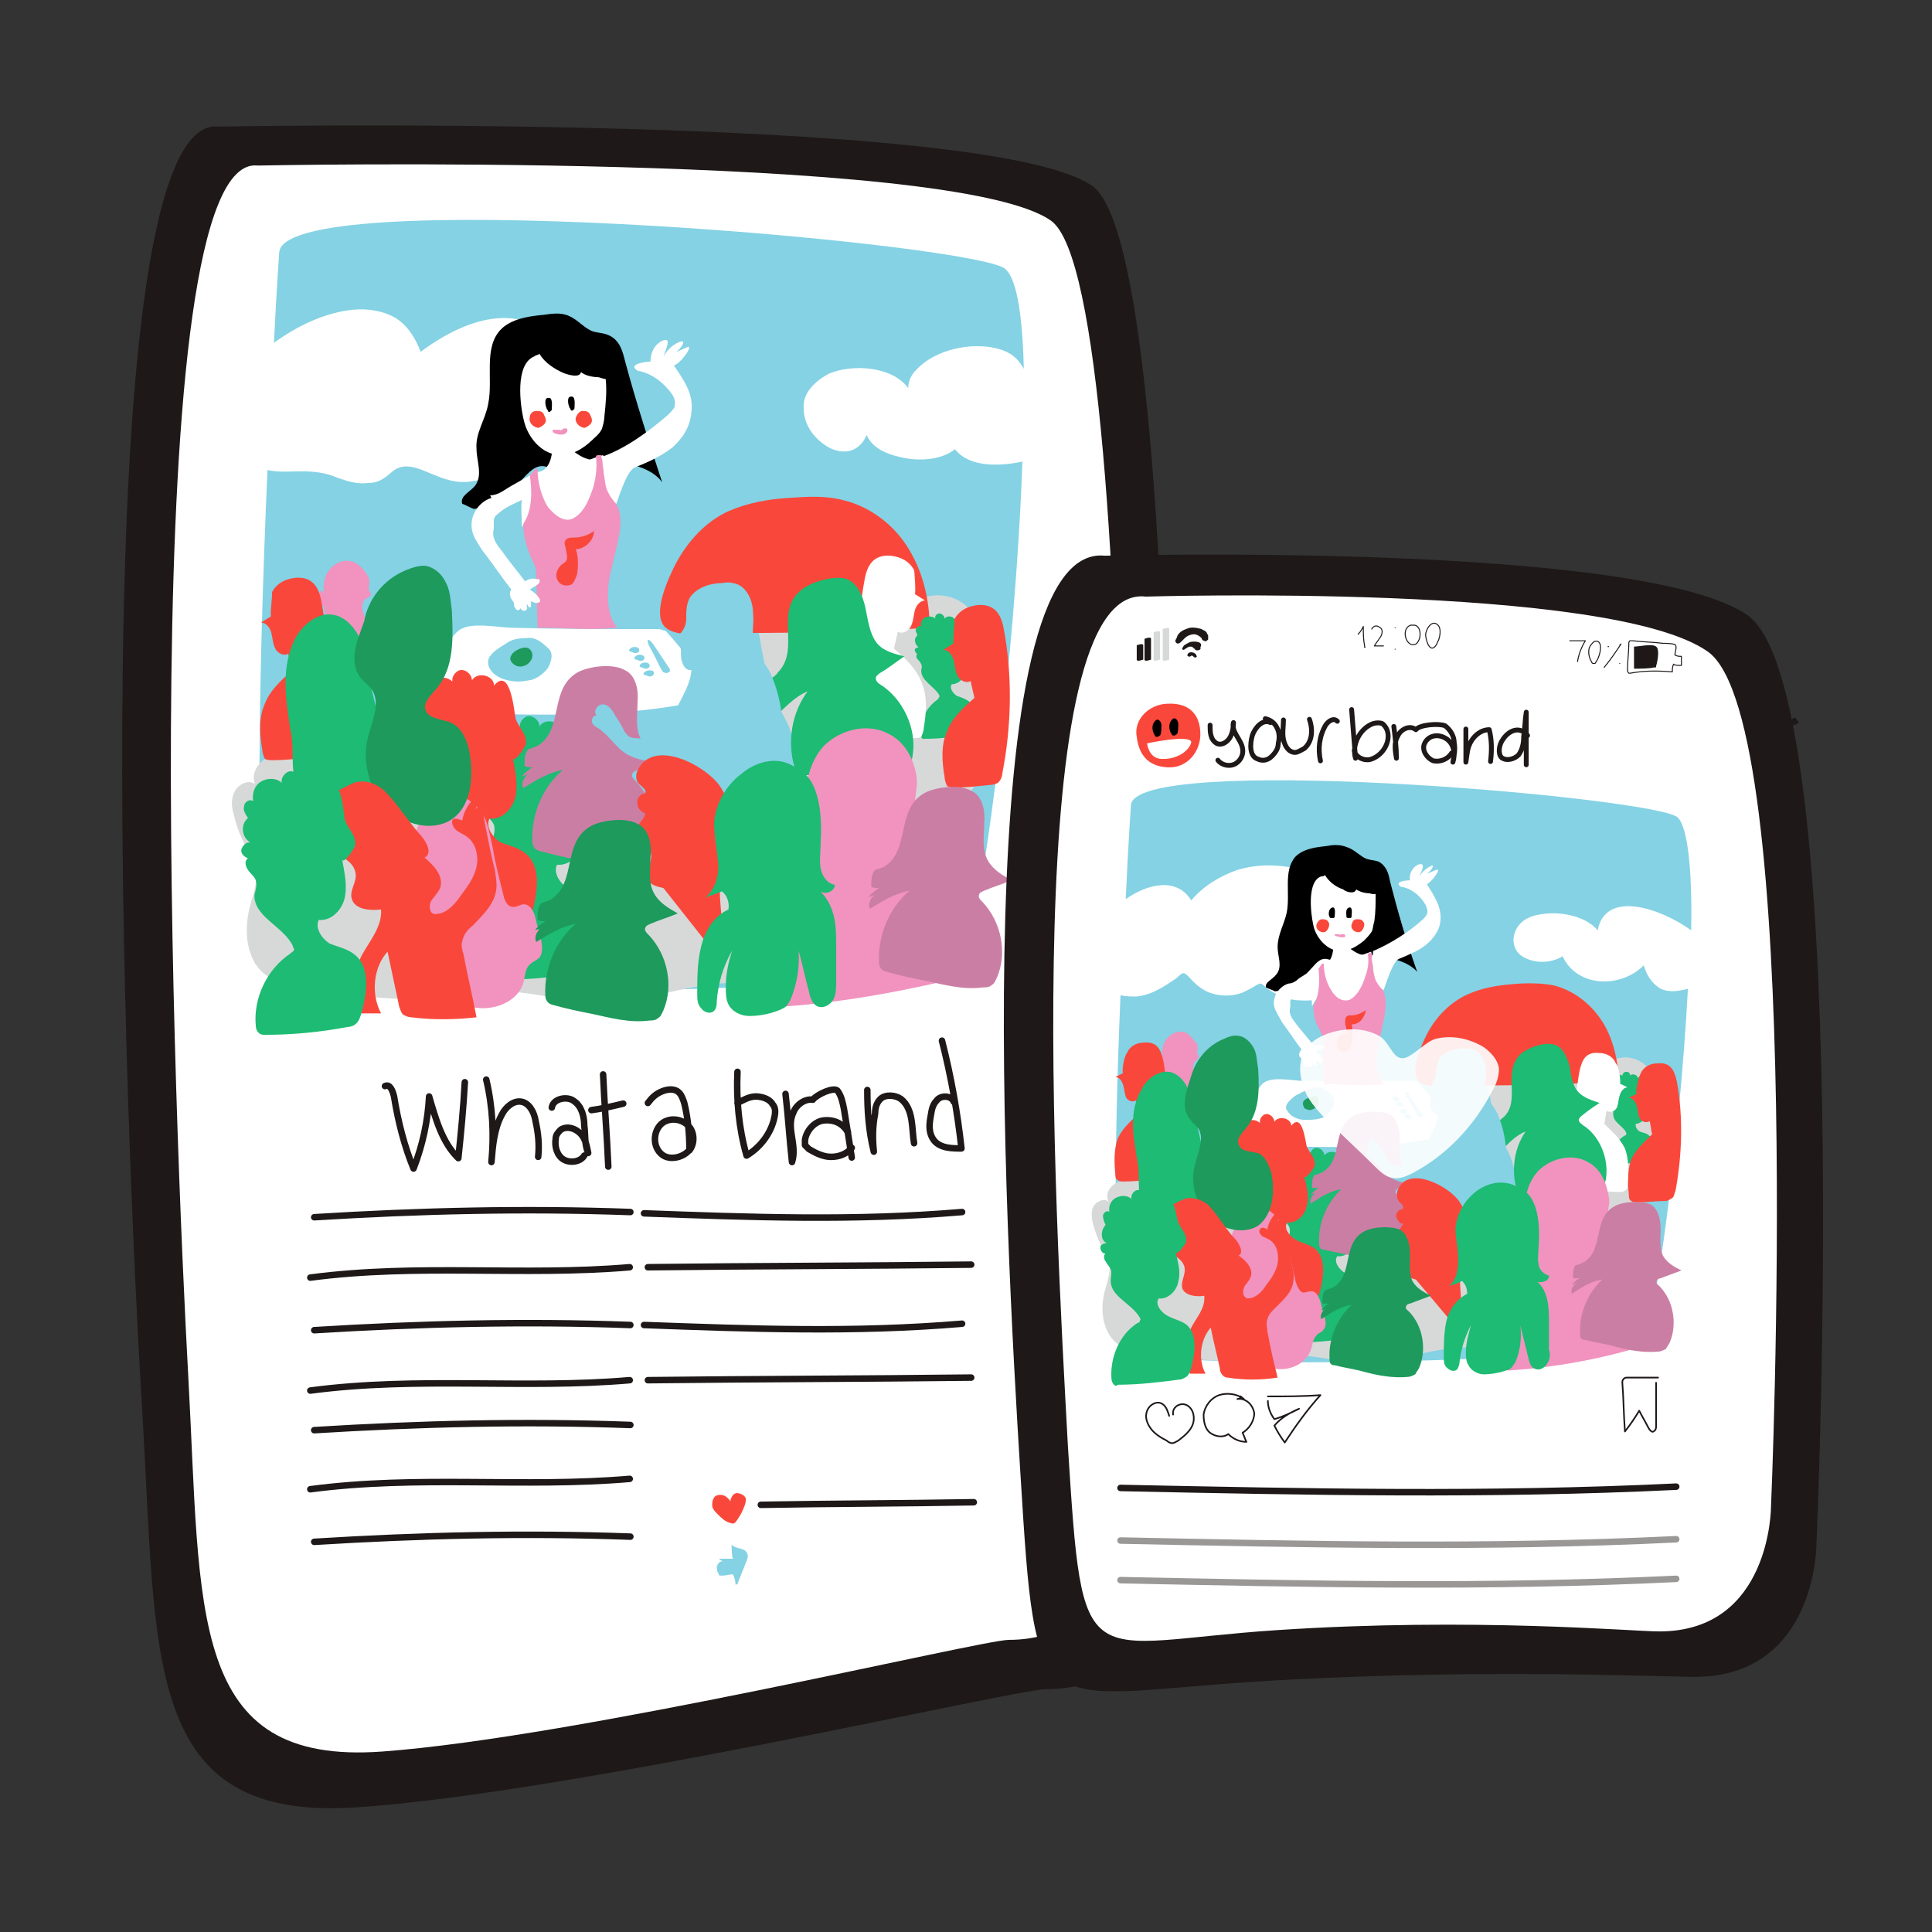 <?xml version="1.0" encoding="utf-8"?>
<!-- Generator: Adobe Illustrator 22.1.0, SVG Export Plug-In . SVG Version: 6.00 Build 0)  -->
<svg version="1.1" id="Capa_1" xmlns="http://www.w3.org/2000/svg" xmlns:xlink="http://www.w3.org/1999/xlink" x="0px" y="0px"
	 viewBox="0 0 297.6 297.6" style="enable-background:new 0 0 297.6 297.6;" xml:space="preserve">
<rect x="0" y="0" width="297.6" height="297.6" fill="#333333" stroke="none"/>
<style type="text/css">
	.st0{fill:none;stroke:#1E1818;stroke-linecap:round;stroke-linejoin:round;stroke-miterlimit:10;}
	.st1{fill:#1E1818;}
	.st2{fill:#FFFFFF;}
	.st3{fill:#F9483B;}
	.st4{fill:#84D2E4;}
	.st5{fill:#D7D9D9;}
	.st6{fill:#F193BE;}
	.st7{fill:#1DBB73;}
	.st8{fill:#CB7EA4;}
	.st9{fill:#1D9A5C;}
	.st10{fill:none;stroke:#9A9797;stroke-linecap:round;stroke-linejoin:round;stroke-miterlimit:10;}
	.st11{fill:none;stroke:#1E1818;stroke-width:0.75;stroke-linecap:round;stroke-linejoin:round;stroke-miterlimit:10;}
	.st12{fill:none;stroke:#1E1818;stroke-miterlimit:10;}
	.st13{fill:none;stroke:#1E1818;stroke-width:0.25;stroke-linecap:round;stroke-linejoin:round;stroke-miterlimit:10;}
	.st14{fill:none;stroke:#1E1818;stroke-width:0.15;stroke-linecap:round;stroke-linejoin:round;stroke-miterlimit:10;}
	.st15{opacity:0.91;fill:#FFFFFF;enable-background:new    ;}
</style>
<g>
	<path class="st0" d="M117.2,241.1c10.9-0.2,21.8-0.2,32.8-0.4"/>
	<path class="st0" d="M47.8,246.8c16.6-2.2,32.8-0.2,49.2-1.6"/>
	<g>
		<path class="st1" d="M33.7,19.5c0,0,118.1-2.2,134.5,9.1c16.6,11.3,11.7,211.2,11.7,211.2s0,20.4-18.8,20.4
			c-4.7,0-73.2,16-106.2,18.2c-33,2.2-30.7-22.7-33-61.3C19.5,178.2,12.4,17,33.7,19.5z"/>
		<path class="st2" d="M39.7,25.5c0,0,107.2-2.2,122.2,8.5c15,10.7,10.7,199.4,10.7,199.4s0,19.2-17.2,19.2
			c-4.2,0-66.5,15-96.5,17.2S31,248.4,29,212S20.5,23.3,39.7,25.5z"/>
		<path class="st0" d="M59.3,167.3c0.8-0.4,1.2,0.8,1.4,1.6c0.6,3.8,1.6,7.7,3,11.1c1.4-3.6,2.2-7.3,2.4-11.1c1,3.4,2,7.1,4.5,9.5
			c0.4-3.8,0.8-7.9,1-11.7"/>
		<path class="st0" d="M74.9,166.3c1,4.2,1.2,8.5,0.8,12.7c0.2-2.4,0.4-5.1,1.6-7.3c0.6-1.2,1.8-2.2,3-2s2,1.6,2.2,3
			c0.4,1.8,0.6,3.6,0.4,5.5"/>
		<path class="st0" d="M85,170.6c0.2-1.4,2.4-1.8,3.4-1c1.2,0.8,1.6,2.4,1.6,3.8c0.2,1.4,0,2.8,0.6,4.2c-0.2-1-0.4-2.2-1.2-3
			c-0.8-0.8-2-1.2-3-0.6c-0.4,0.4-0.8,0.8-0.8,1.4c-0.2,1.2,0.2,2.6,1.2,3.2c1,0.6,2.6,0.4,3.2-0.6"/>
		<path class="st0" d="M92.9,165.5c0.2,4.7,0.6,9.3,0.8,14.2"/>
		<path class="st0" d="M91.1,171c1.6-0.2,3.2-0.6,4.9-1"/>
		<path class="st0" d="M99.8,169.9c0.6-0.8,1.2-1.4,2.2-1.8c1-0.4,2-0.4,2.6,0.2c0.4,0.4,0.6,1,0.8,1.6c0.6,2.4,0.8,4.9,0.8,7.3
			c0.8-1,0.8-2.6,0-3.6c-0.8-1-2.2-1.4-3.4-1c-2,0.6-2.6,3.6-1,5.1c1.4,1.4,4.5,0.4,4.9-1.6"/>
		<path class="st0" d="M113.6,165.1c-0.2,4.2,0.2,8.7,1.4,12.9c2-1.2,3.6-3.2,4.2-5.5c0.2-0.8,0.4-1.8-0.2-2.4
			c-0.4-0.8-1.6-1.2-2.6-1.2c-1,0-2,0.6-2.8,1"/>
		<path class="st0" d="M121,168.5c0.4,3.4,0.6,6.9,1,10.5c0.4-1.2,0.2-2.6,0-3.8c-0.2-1.2-0.4-2.6,0.2-3.8c0.4-1.2,1.8-2.2,3-2
			c0.6-0.8,3.2-2,3.8-1.4c0.6,0.8,0.8,1.8,1,2.8c0.4,2.4,0.8,4.9,1.2,7.5"/>
		<path class="st0" d="M130.6,174.4c-0.8-1.4-2.2-2-3.8-1.8c-1.4,0.2-2.6,1.6-2.8,3c0,0.2,0,0.6,0,0.8c0.2,0.2,0.4,0.4,0.6,0.6
			c1,0.6,2.2,1.2,3.4,1.2c1.2,0,2.4-0.4,3.2-1.4"/>
		<path class="st0" d="M133.6,167.9c0,3.2,0.2,6.3,1,9.5c-0.2-2-0.2-3.8,0.2-5.9c0-0.8,0.2-1.6,0.8-2.2c0.8-0.8,2.4-0.6,3.2,0
			c1,0.8,1.4,2,1.6,3.2c0.2,1.2,0.2,2.4,0.4,3.6"/>
		<path class="st0" d="M146.9,169.7c-0.4-1-2-1-2.6-0.2c-0.8,0.8-0.8,1.8-1,2.8c-0.2,1.2-0.2,2.4,0.6,3.4c1,1.2,2.8,1.2,4.2,1.2
			c-0.6-5.5-1.6-11.1-3-16.6"/>
		<path class="st3" d="M112.7,232.2c0-0.6-0.2-1.2-0.8-1.6c-0.4-0.4-1.2-0.4-1.6-0.2c-0.4,0.2-0.6,0.8-0.6,1.4s0.4,1,0.8,1.4
			c0.6,0.6,1.2,1.2,2,1.4c0.2,0,0.4,0.2,0.6,0c0.2,0,0.2-0.2,0.4-0.4c0.4-0.6,0.8-1.2,1-1.8c0.2-0.4,0.4-1,0.4-1.4
			c0-0.6-0.8-1-1.4-1c-0.6,0-1,0.8-1,1.4"/>
		<path class="st4" d="M110.7,240.1c0.8,0,1.4,0,2.2,0c-0.2-0.6-0.2-1.4-0.2-2.2c0.6,0.8,2,0.4,2.4,1.4c0.2,0.4,0,1-0.2,1.4
			c-0.4,1-0.8,2-1.2,3c0,0.2-0.2,0.4-0.4,0.4c0-0.6-0.2-1.2-0.4-1.6c-0.6,0-1,0.2-1.6,0.2c-0.2,0-0.2,0-0.4,0
			c-0.2,0-0.2-0.4-0.4-0.6c0-0.4-0.2-0.6,0-1c0.2-0.4,0.4-0.6,0.8-0.6"/>
		<path class="st0" d="M99.2,186.9c16.4,0.6,32.4,1.2,49-0.2"/>
		<path class="st0" d="M48.4,187.5c16.2-1,32.4-1.4,48.7-0.8"/>
		<path class="st0" d="M99.8,195.2c16.6-0.2,33.2-0.2,49.8-0.4"/>
		<path class="st0" d="M47.8,196.8c16.6-2.2,32.8-0.2,49.2-1.6"/>
		<path class="st0" d="M99.2,204.1c16.4,0.6,32.4,1.2,49-0.2"/>
		<path class="st0" d="M48.4,204.9c16.2-1,32.4-1.4,48.7-0.8"/>
		<path class="st0" d="M99.8,212.6c16.6-0.2,33.2-0.2,49.8-0.4"/>
		<path class="st0" d="M117.2,231.8c10.9-0.2,21.8-0.2,32.8-0.4"/>
		<path class="st0" d="M47.8,214.2c16.6-2.2,32.8-0.2,49.2-1.6"/>
		<path class="st0" d="M48.4,220.3c16.2-1,32.4-1.4,48.7-0.8"/>
		<path class="st0" d="M47.8,229.4c16.6-2.2,32.8-0.2,49.2-1.6"/>
		<path class="st0" d="M48.4,237.5c16.2-1,32.4-1.4,48.7-0.8"/>
		<g>
			<path class="st4" d="M157,71.2c-3.2,0.6-7.7,0.8-9.9-2c-2,1.6-5.1,1.8-7.5,1.4c-2.2-0.4-5.1-1.2-6.1-3.6c-1,2.4-3.2,3.2-5.7,2
				c-2.2-1.2-4-3.4-4-6.1c-0.2-2.4,1.8-4.2,3.8-5.3c3.6-1.6,9.9-1.2,12.3,2.2c0-1,0.4-2,1.2-2.8c2.6-2.8,7.1-4,10.9-3.6
				c1.6,0.2,3.4,0.6,4.7,2c0.4,0.4,0.6,0.8,1,1.4c-0.2-8.7-1.2-14.6-3.2-15.6c-8.5-4.2-111.5-12.9-111.5-2.2c0,0-0.4,5.5-0.8,13.8
				c3.6-2.6,7.9-4.7,12.3-5.1c2.2-0.2,4.5,0.2,6.3,1.2c2,1.2,3.2,3.2,4,5.3c4.5-3.4,11.1-6.7,16.8-4.5c5.5,2.2,6.9,9.5,5.9,14.8
				c-0.8,3.2-3,5.5-5.9,6.7c-2.8,1.4-6.3,2.6-9.3,3c-1.8,0.2-3.4-0.2-5.3-1c-1.6-0.6-4-2-5.9-1c-0.8,0.4-1.4,1.2-2.2,1.6
				c-0.6,0.4-1.4,0.6-2.2,0.6c-1.6,0.2-3-0.2-4.7-0.8c-1.8-0.8-3.6-1-5.7-1c-1.6,0-3.4,0.2-5.1-0.2c-1.4,32-2.4,75.2,1.6,78.1
				c6.5,4.2,100.7,2.2,105.2-2.2c2.8-2.8,8.5-46.9,9.5-77.7C157.5,71.2,157.3,71.2,157,71.2z"/>
			<path class="st5" d="M148.8,93.3c-1.8-1.6-4.5-2-6.7-1.2c-1.8-0.8-4.2-1.4-5.9-0.2c-2,1.4-1.8,4.9-3.8,6.3c-1.6,1-3.8,0.4-5.5-1
				c-1.6-1.2-2.8-2.8-4.5-3.8c-1.6-1-4.2-1-5.3,0.6c-0.6,1-0.4,2.4-0.2,3.6c0.6,3.4,1.2,7.1,2.6,10.3c0.6,1.4,1.4,2.6,2,4
				c3,7.3-1.2,16.4-7.9,20.4c-2.2,1.4-4.7,2.2-7.1,2.2c-5.1-0.2-8.9-4.9-9.9-9.9c-0.2-1.4-0.4-2.8-1.2-3.8c-0.6-0.8-1.4-1.2-2.2-1.6
				c-2.4-1.2-5.9-1.6-7.3,0.6c-1.8,2.8,1.6,6.9,0.4,10.1c-1.4,0.4-2.8-0.4-3.6-1.6c-0.8-1.2-1-2.6-1.6-4c-1.8-3.8-6.7-6.3-10.7-5.1
				c-0.8,0.2-1.8,0.6-2.2,1.4c-1.4,2.4,2,5.1,1.4,7.7c-1,1.2-3-0.2-3.2-1.6c-0.2-1.6,0.4-3,0.2-4.7c-0.4-2.4-3-4-5.3-3.2
				s-3,4-1.6,5.9c-1.6,0.4-3.4-0.8-4.2-2.2c-0.8-1.6-1-3.4-1.4-5.1c-0.6-2.6-2.2-5.3-4.9-5.7c-2.6-0.6-5.5,2.6-4,4.7
				c-1.4-0.2-3-0.2-4.5,0.6c-1.2,0.8-2,2.4-1.4,3.8c-1-0.8-2.6,0-3.2,1.2c-0.6,1.2-0.4,2.6,0,3.8c0.4,1.8,1.2,3.6,2.2,5.5
				c0.4,0.6,0.8,1.2,1,2c0.6,2-0.2,4.2-0.8,6.3c-1,3.8-0.6,8.5,2.6,10.7c1.6,1.2,3.6,1.6,5.7,1.8c6.9,1.2,13.8,2.2,20.8,1.6
				c3-0.2,6.1-1,9.3-1c5.7,0,11.1,2,16.8,1.8c4.5-0.2,8.5-1.6,12.9-2.4c12.5-2.4,25.7,1.4,38-2c2.6-0.8,5.3-1.8,6.9-4
				c1.6-2.2,1.6-5.7-0.4-7.3c-1-0.8-2.6-1.2-3.2-2.6c-1-2.2,2-5.3,0.6-7.3c-1-1.4-3.6-1.8-3-3.4c0.2-0.6,0.8-1,1.2-1.2
				c1.4-0.8,2.6-1.8,3.4-3.2c0.8-1.4,0.8-3.2-0.2-4.5c-0.4-0.4-1-0.8-1.2-1.4c-0.6-1.2,0-2.4,0.6-3.6
				C151.2,106.6,153,96.9,148.8,93.3z"/>
			<path class="st6" d="M54.9,86.8c-1.2-0.8-3-0.4-4,0.8c-1,1-1.2,2.6-1,4c0-0.2-0.2-0.6-0.6-0.6c-0.2,0.4-0.2,1,0.2,1.4
				c-0.2,0.4,0,1,0.4,1c0.2,1.2,0.4,2.6-0.2,3.4c-0.2,0.4-0.8,0.8-1,1.2c-1,1.4-0.8,3.2-0.6,4.9c0,0.2,0,0.2,0.2,0.4
				c0.2,0,0.2,0,0.4,0c3.2-0.2,6.3-0.8,9.5-1.6c0.2,0,0.4,0,0.4-0.2c0.2-0.2,0.2-0.4,0.2-0.6c0.2-1.8-0.2-3.8-1.6-4.9
				c-0.2-0.2-0.6-0.4-0.8-0.6c-0.4-0.4-0.4-1-0.6-1.6c0-0.4,0-0.8,0.2-1.2s0.6-0.4,1-0.8c0.4-0.4-0.2-0.8-0.2-1c0-0.6,0.2-1.2,0-1.8
				C56.5,88.4,55.9,87.4,54.9,86.8z"/>
			<path d="M102,74.3c-2-6.1-4-12.3-5.7-18.6c-0.4-1.6-0.8-3.2-2.4-4c-0.8-0.4-1.6-0.4-2.4-0.6c-1.4-0.4-2.4-1.8-3.8-2.4
				c-1.2-0.6-2.6-0.4-4-0.2c-2.2,0.2-4.9,0.6-6.5,2.2c-2.8,2.8-1.2,7.7-2,11.5c-0.4,2.4-2,4.5-1.8,6.9c0,2,1,4-0.2,5.7
				c-0.8,1-2.4,1.6-2,2.8c0.6,0.2,1.2,0.6,1.8,0.8c3-0.4,5.1-2,7.1-4.2c1-1,2-2.4,3.4-2.4c0.6,0,1,0.2,1.6,0.4
				c2,0.6,4.2,0.2,6.1-0.6c0.6-0.2,1-0.6,1.6-0.6c0.4,0,0.8,0.2,1.2,0.2C96.6,71.2,100.4,72,102,74.3z"/>
			<path class="st2" d="M92.1,58.1c-0.6,0-2-0.2-2.6-0.8c-0.2,1-2,0.4-2.6,0.2c-1.4-0.6-3-1.6-3.8-3c-0.2,0.2-0.6,0.2-0.8,0.4
				c-3,1.2-2.2,7.5-1.6,9.9c0.6,2.6,2.8,5.3,5.7,5.3c1.8,0,3.4-1,4.7-2.2c0.6-0.6,1.2-1,1.6-1.8c0.2-0.6,0.4-1.4,0.4-2
				c0.2-1.8,0.4-3.8,0.2-5.7C92.7,58.3,92.3,58.1,92.1,58.1z"/>
			<path class="st2" d="M75.7,76.7c-2,0.6-3.4,2.8-3,4.9c0.2,1.2,1,2.2,1.6,3.2c1.6,2,3,4.2,4.7,6.3c0.6-0.6,1.2-1.2,2-1.4
				c-1.2-1.6-2.4-3-3.6-4.7c-0.8-1-1.6-2-1.4-3.2c0.2-0.8-0.2-1.8,0.4-2.4c1.6-1.4,2-1.4,4-2.4c-0.2,0.6,0,3.6,0,4.2
				c0.8-1.6,4.5-6.7,4.2-8.5c-0.2,0-2,0-2.2,0c-1.4,1-3.2,1.8-4.7,2.8c-0.6,0.4-1.4,0.8-2.2,0.8"/>
			<path class="st2" d="M103.8,56.3c1.2-0.4,3.2-3.4,2-2.8l-1.8,0.8c0.8-0.4,2-2.2,0.6-1.6c-1,0.4-1.8,1.2-2.4,2.2
				c0.6-1.6,1.2-3-0.2-2.4c-1.2,0.6-1.8,1.8-1.8,3.2c-0.8,0-3.6,0.4-2,1.4c2.2,0.4,4,1.8,5.3,3.6c0.4,0.6,0.6,1.2,0.4,2
				c-0.2,0.4-0.6,0.8-1,1.2c-3,2.6-6.7,5.3-10.3,6.5c0,1.6-1,6.1,2,8.1c0.6-1.4,1.8-5.9,3.2-6.5c2-0.8,3.8-1.6,5.7-3
				c1.6-1.4,2.8-3.2,3-5.5C106.9,60.7,105.3,58.5,103.8,56.3z"/>
			<path class="st2" d="M83.6,80.5c1,1.8,3.2,3.6,5.7,2.4c2-1.2,3.2-4.2,3.8-6.5c0.6-2,0.4-4.2-0.2-6.3c-1.6,0.4-3,1.2-4.7,1.6
				c-1.8,0.6-3.8,1-5.7,1.8C82.6,75.9,82.4,78.3,83.6,80.5z"/>
			<path class="st3" d="M112.3,78.7c2.8-1.2,5.9-1.8,9.1-2c2.8-0.2,5.9-0.4,8.7,0.4c4,1,7.7,3.8,9.9,7.5c2.2,3.6,3.2,7.9,3.2,12.1
				c-9.7,0.6-19.2,0.8-28.9,0.8c-2.6,0-10.5,1.2-12.1-1.2c-1.6-2.2,0.8-7.3,1.8-9.3C105.9,83.4,108.7,80.3,112.3,78.7z"/>
			<path class="st2" d="M66,106.4c-0.2,0.6-0.6,1.4-0.2,2c0.2,0.4,0.8,0.6,1.2,0.6c3.2,0.8,6.5,0.8,9.9,1
				c10.7,0.2,21.4,0.2,31.8-2.2c-0.4-3.8-3-7.1-5.7-10.1c-0.2-0.2-0.4-0.6-0.8-0.6c-0.4-0.2-0.8-0.2-1.2-0.2c-7.3,0-14.8,0-22-0.2
				c-2.2,0-6.5-1-8.3,0.4C68.5,98.7,67,103.8,66,106.4z"/>
			<path class="st7" d="M86.5,112.7c0-1.6-2.6-2.2-3.4-0.8c0-0.8-0.8-1.6-1.6-1.6s-1.6,1-1.4,1.8c-0.8-0.8-2.2-0.8-3.2-0.2
				c-1,0.6-1.4,1.8-1.2,3c-0.6-0.4-1.4,0.2-1.4,0.8c-0.2,0.6,0.2,1.2,0.6,1.8c-1.2,1-1,3,0.4,3.8c-0.6-0.2-1.2,0.4-1.4,1
				s0.4,1.2,1,1.4c-0.6,0.4-0.4,1.2,0,1.8c0.4,0.6,1,1,1.2,1.6c0.2,0.8,0,1.4-0.2,2.2c-0.2,3.4,4.5,4.9,5.9,7.9
				c0,0.2,0.2,0.4,0.2,0.6c0,0.2-0.4,0.4-0.6,0.6c-3.6,2.4-5.7,6.9-5.3,11.1c0,0.4,0.2,1,0.6,1.2c0.2,0.2,0.6,0.2,0.8,0.2
				c4.2,0,8.5-0.4,12.7-1.2c0.4,0,1-0.2,1.2-0.4c0.6-0.4,0.8-1.2,1-1.8c0.8-3,1.4-6.9-1-8.9c-1.2-1-2.6-1.2-4-1.8
				c-1.2-0.8-2.2-2.4-1.6-3.6c2,0.2,3.6-1.6,4-3.4c0.4-1.8,0-3.8-0.4-5.9c0.2,0.8,2-1.8,2-2.2c0.2-1.6-1.2-2.6-1.6-4
				C89.5,116.5,88.9,109.9,86.5,112.7z"/>
			<path class="st7" d="M147.1,95.7c0-0.8-1.2-1-1.6-0.4c0-0.4-0.4-0.8-0.8-0.8c-0.4,0-0.8,0.4-0.6,0.8c-0.4-0.4-1-0.4-1.6-0.2
				c-0.4,0.2-0.8,0.8-0.6,1.4c-0.2-0.2-0.6,0-0.8,0.4c-0.2,0.4,0.2,0.6,0.2,1c-0.6,0.4-0.4,1.4,0.2,1.8c-0.2,0-0.6,0.2-0.6,0.4
				c0,0.2,0.2,0.6,0.4,0.6c-0.2,0.2-0.2,0.6,0,0.8c0.2,0.2,0.4,0.4,0.6,0.8c0.2,0.4,0,0.8,0,1c0,1.6,2,2.4,2.8,3.8v0.2
				c0,0.2-0.2,0.2-0.2,0.4c-1.8,1.2-2.8,3.2-2.6,5.5c0,0.2,0,0.4,0.2,0.6c0.2,0,0.2,0,0.4,0c2,0,4-0.2,6.1-0.6c0.2,0,0.4,0,0.6-0.2
				c0.2-0.2,0.4-0.6,0.4-0.8c0.4-1.4,0.6-3.4-0.4-4.2c-0.6-0.4-1.2-0.6-1.8-0.8c-0.6-0.4-1.2-1.2-0.8-1.8c1,0,1.8-0.8,2-1.6
				c0.2-0.8,0-1.8-0.2-2.8c0,0.4,1-0.8,1-1c0-0.8-0.6-1.2-0.8-2C148.6,97.5,148.4,94.3,147.1,95.7z"/>
			<path class="st3" d="M76.1,105.6c0-1.6-2.6-2.2-3.4-0.8c0-0.8-0.8-1.6-1.6-1.6s-1.6,1-1.4,1.8c-0.8-0.8-2.2-0.8-3.2-0.2
				c-1,0.6-1.4,1.8-1.2,3c-0.6-0.4-1.4,0.2-1.4,0.8c-0.2,0.6,0.2,1.2,0.6,1.8c-1.2,1-1,3,0.4,3.8c-0.6-0.2-1.2,0.4-1.4,1
				c-0.2,0.6,0.4,1.2,1,1.4c-0.6,0.4-0.4,1.2,0,1.8c0.4,0.6,1,1,1.2,1.6c0.2,0.8,0,1.4-0.2,2.2c-0.2,3.4,4.5,4.9,5.9,7.9
				c0,0.2,0.2,0.4,0.2,0.6c0,0.2-0.4,0.4-0.6,0.6c-3.6,2.4-5.7,6.9-5.3,11.1c0,0.4,0.2,1,0.6,1.2c0.2,0.2,0.6,0.2,0.8,0.2
				c4.2,0,8.5-0.4,12.7-1.2c0.4,0,1-0.2,1.2-0.4c0.6-0.4,0.8-1.2,1-1.8c0.8-3,1.4-6.9-1-8.9c-1.2-1-2.6-1.2-4-1.8
				c-1.2-0.8-2.2-2.4-1.6-3.6c2,0.2,3.6-1.6,4-3.4s0-3.8-0.4-5.9c0.2,0.8,2-1.8,2-2.2c0.2-1.6-1.2-2.6-1.6-4
				C79.2,109.5,78.6,102.6,76.1,105.6z"/>
			<path class="st3" d="M146.9,99.1c-0.6,0.4-1,0.6-1.6,1c0.8,0,1.4,0.8,1.6,1.6s0.2,1.6,0.6,2.4c0.4,0.8,1.4,1.2,2,0.8
				c0.2,0.8,0.4,1.8,0.6,2.6c-1.6,1.4-3.4,3-4.2,5.1c-1,2.2-0.8,4.7-0.4,7.1c0,0.4,0.2,1,0.4,1.4c0.4,0.2,0.8,0.2,1.2,0.2
				c1.8,0,3.6-0.2,5.5-0.4c0.4,0,1-0.2,1.2-0.4c0.4-0.4,0.6-1,0.6-1.4c1.4-7.1,1.6-15,0.2-22.3c-0.4-2.2-1.4-3.8-4-3.6
				c-1.6,0.2-2.8,0.8-3.6,2.2C147.1,95.9,146.7,99.4,146.9,99.1z"/>
			<path class="st3" d="M41.8,94.9c-0.6,0.4-1,0.6-1.6,1c0.8,0,1.4,0.8,1.6,1.6c0.2,0.8,0.2,1.6,0.6,2.4c0.4,0.8,1.4,1.2,2,0.8
				c0.2,0.8,0.4,1.8,0.6,2.6c-1.6,1.4-3.4,3-4.2,5.1c-1,2.2-0.8,4.7-0.4,7.1c0,0.4,0.2,1,0.4,1.4c0.4,0.2,0.8,0.2,1.2,0.2
				c1.8,0,3.6-0.2,5.5-0.4c0.4,0,1-0.2,1.2-0.4c0.4-0.4,0.6-1,0.6-1.4c1.4-7.1,1.6-15,0.2-22.3c-0.4-2.2-1.4-3.8-4-3.6
				c-1.6,0.2-2.8,0.8-3.6,2.2C42,91.7,41.5,95.1,41.8,94.9z"/>
			<path class="st2" d="M140.9,91.5c0.6,0.4,1,0.6,1.6,1c-0.8,0-1.4,0.8-1.6,1.6c-0.2,0.8-0.2,1.6-0.6,2.4c-0.4,0.8-1.4,1.2-2,0.8
				c-0.2,0.8-0.4,1.8-0.6,2.6c1.6,1.4,3.4,3,4.2,5.1c1,2.2,0.8,4.7,0.4,7.1c0,0.4-0.2,1-0.4,1.4c-0.4,0.2-0.8,0.2-1.2,0.2
				c-1.8,0-3.6-0.2-5.5-0.4c-0.4,0-1-0.2-1.2-0.4c-0.4-0.4-0.6-1-0.6-1.4c-1.4-7.1-1.6-15-0.2-22.3c0.4-2.2,1.4-3.8,4-3.6
				c1.6,0.2,2.8,0.8,3.6,2.2C140.9,88.2,141.1,91.7,140.9,91.5z"/>
			<path class="st7" d="M119.8,103.6c3.6-3.6-0.6-9.3,3.6-12.7c1.4-1.2,4.7-2.2,6.7-1.8c1.8,0.4,2.8,2.6,3.2,4.5
				c0.4,1.8,0.6,4,1.8,5.5c1,1.2,2.6,1.6,4.2,2c-1.2,0.8-2.4,1.8-3.8,2.6c-0.2,0.2-0.6,0.4-0.6,0.8c0,0.4,0.4,0.8,0.8,1
				c3.4,2.2,5.5,6.7,4.9,10.7c0,0.4-0.2,1-0.4,1.4c-0.4,0.4-0.8,0.6-1.4,0.8c-2.8,1-5.9,1-8.7,1c-2,0-4,0-6.3,0
				c-0.2,0-0.6,0-0.8-0.2c-0.4-0.2-0.4-0.6-0.6-1c-1.2-4-0.4-8.5,2-11.7c-2,0.8-3.6,2.6-5.3,4.2c-0.6-0.8-0.2-2,0.6-2.4
				c-0.4,0.2-0.8,0.4-1,0.6c0.4-0.6,0.8-1.2,1.2-1.8c-0.4,0-0.8,0.2-1.2,0.2c-0.2-1-0.4-2,0-2.8C119,104.4,119.6,104,119.8,103.6z"
				/>
			<path class="st8" d="M82.8,114.9c4.2-2.6,1.6-9.1,6.5-11.5c1.8-0.8,5.1-1.2,6.9-0.2c1.8,0.8,2.2,3.2,2,5.1c0,2-0.4,4,0.6,5.7
				c0.8,1.4,2.2,2.2,3.6,3c-1.4,0.6-2.8,1-4.2,1.6c-0.4,0.2-0.6,0.2-0.8,0.6c-0.2,0.4,0.2,0.8,0.6,1.2c2.8,3,3.8,7.7,2.2,11.5
				c-0.2,0.4-0.4,1-0.8,1.2c-0.4,0.4-1,0.4-1.4,0.4c-3,0.4-5.9-0.4-8.7-1c-2-0.4-4-0.8-6.1-1.4c-0.2,0-0.6-0.2-0.8-0.4
				c-0.2-0.2-0.4-0.6-0.4-1c-0.2-4,1.4-8.3,4.7-11.1c-2.2,0.4-4.2,1.6-6.1,2.8c-0.4-0.8,0.2-2,1-2.2c-0.4,0.2-0.8,0.2-1.2,0.4
				c0.4-0.6,1-1,1.6-1.4c-0.4,0-0.8,0-1.2-0.2c0-1,0-2,0.6-2.6C81.8,115.3,82.2,115.1,82.8,114.9z"/>
			<path class="st7" d="M45.6,98.1c1.2-2,3.4-3.8,5.7-3.4c1.6,0.2,3,1.6,3.8,3c0.8,1.4,1,3.2,1.4,4.9c0.4,2.4,1,4.7,1.6,7.1
				c0.2,1,0.6,2,1.6,2c0.6,0,1-0.4,1.6-0.4c1,0,1.6,1.2,1.8,2.2c0.2,1,0.6,2,0.8,3c0.2,1,0.4,2.2-0.2,3c-0.4,0.4-1,0.6-1.4,1
				c-0.8,0.6-0.8,1.8-1,2.6c-0.6,2.6-3.4,4.2-6.3,4.2c-2.6,0-5.3-1.4-7.3-3.2c-3.8-3.6-2-7.5-3-11.9C44,107.6,43.2,102.6,45.6,98.1z
				"/>
			<path class="st6" d="M65,126.1c1.2-2,3.4-3.8,5.7-3.4c1.6,0.2,3,1.6,3.8,3c0.8,1.4,1,3.2,1.4,4.9c0.4,2.4,1,4.7,1.6,7.1
				c0.2,1,0.6,2,1.6,2c0.6,0,1-0.4,1.6-0.4c1,0,1.6,1.2,1.8,2.2c0.2,1,0.6,2,0.8,3c0.2,1,0.4,2.2-0.2,3c-0.4,0.4-1,0.6-1.4,1
				c-0.8,0.6-0.8,1.8-1,2.6c-0.6,2.6-3.4,4.2-6.3,4.2c-2.6,0-5.3-1.4-7.3-3.2c-3.8-3.6-2-7.5-3-11.9C63.4,135.6,62.4,130.5,65,126.1
				z"/>
			<path class="st9" d="M62.6,87.8c1-0.4,2.2-0.8,3.2-0.6c1.4,0.4,2.4,1.4,3,2.8c0.6,1.2,0.6,2.8,0.8,4c0.2,4.2,0.4,8.9-2.4,12.1
				c-0.8,1-2.2,2.2-1.6,3.4c0.6,1.4,2.8,1.2,4.2,2s2,2.4,2.4,3.8c0.8,3.8,0.6,8.7-2.6,10.9c-3,2-7.3,0.8-9.9-1.6
				c-2.8-2.8-4-7.3-3-11.1c0.6-2.2,1.8-4.9,0.8-6.9c-0.4-0.8-1.2-1.4-1.8-2c-2.2-2.6-0.6-6.1,0.4-8.9C56.7,92.3,59.1,89.2,62.6,87.8
				z"/>
			<path class="st4" d="M116,94.5c0-1.8-0.8-3.8-2.4-4.5c-0.6-0.2-1.4-0.4-2.2-0.2c-1.8,0-4,0.6-5.1,2.2c-0.6,1-0.6,2.2-0.6,3.4
				s-0.8,2.4-1.8,2.8c1,0.4,1,1.8,1,2.8c0,1,0.6,2.4,1.6,2.2c-0.2,3.8-4.2,7.1-3.2,10.9c-1.8-0.2-3.4-0.2-5.3-0.4
				c-0.4,0-0.6,0-1-0.2c-0.4-0.2-0.6-0.6-0.8-0.8c-0.4-0.8-0.8-1.6-1.4-2.4c-0.4-0.8-1-1.8-2-1.8c-1,0-1.6,1.6-0.6,1.8
				c-0.6-0.4-1.2,0.4-1,1c0.2,0.6,1,0.8,1.4,1.2c1,0.8,1.8,1.8,2.8,2.8c2.8,2.6,7.7,2.6,10.5-0.2c-1.2,2.8-1.8,6.5,0.4,8.5
				c1.2,1.2,3,1.4,4.7,1.4c2.6-0.2,5.3-1.6,6.9-3.6c1.4-1.8,2-3.8,2.4-6.1c0.6-3.8,0-7.7-1.4-11.1c-0.6-1.6-2-2.8-2.6-4.5
				C115.6,98.1,116.2,96.3,116,94.5z"/>
			<path class="st3" d="M109.7,146.3c0,0.2,0,0.4,0,0.8c3-3.8,0.2-8.7,1.6-12.9c1.2-4.5,2.4-8.9-0.4-13.1
				c-2.2-3.2-10.3-7.5-12.7-2.4c-0.4,0.8-0.2,1.8,0.4,2.2c0.4,0.4,1,0.8,0.8,1.2c-0.2,0.2-0.2,0.2-0.4,0.2c-0.6,0.2-1,1-0.8,1.6
				c0,0.6,0.6,1.2,1.2,1.4c-0.2,1.2-1.8,2-1.6,3.2c0.2,1,1.6,1.2,2.2,2.2c1,1.4-0.8,3.6,0,5.1c0.4,0.6,1.4,0.8,2.2,1"/>
			<path class="st6" d="M137,113.1c-3.2-1.8-7.5-0.8-10.1,1.8c-2.4,2.6-3.2,6.7-2.4,10.3c0-0.8-0.8-1.4-1.4-1.4
				c-0.6,1.2-0.6,2.6,0.4,3.6c-0.6,0.8-0.2,2.2,1,2.4c0.6,3,1,6.5-0.8,8.9c-0.8,1-1.8,1.8-2.6,2.8c-2.6,3.2-2,8.1-1.2,12.3
				c0,0.4,0.2,0.8,0.4,1c0.2,0.2,0.8,0.2,1,0.2c8.1-0.6,16-2,23.9-3.8c0.4,0,0.8-0.2,1-0.6c0.4-0.4,0.4-0.8,0.4-1.2
				c0.6-4.5-0.4-9.7-4.2-12.1c-0.8-0.4-1.4-0.8-2-1.4c-1-1-1.2-2.6-1.4-4c0-1-0.2-2.2,0.4-3c0.6-0.8,1.6-1.2,2.2-1.8
				c1-1.2-0.4-1.8-0.6-2.8c-0.2-1.4,0.4-3,0.2-4.5C140.9,117.4,139.7,114.5,137,113.1z"/>
			<path class="st7" d="M114.2,119.2c-2.4,1.8-4,4.7-4.2,7.5c0,2,0.4,4,0.6,6.1c0.2,2-0.4,4.2-2,5.5c0.8-0.4,1.8-0.6,2.6-1
				c0.8,0.6,1.2,1.8,1,2.8c-2.2,1-3.6,3.2-4.2,5.7c-0.6,2.4-0.6,4.9-0.6,7.3c0,0.8,0,1.6,0.6,2.2c0.4,0.6,1.4,1,2,0.4
				c0.4-0.4,0.4-1,0.4-1.4c0.2-2.8,1-5.5,2.4-7.9c-0.6,1.8-1,3.6-1,5.7c0,0.8,0,1.8,0.4,2.6c0.6,1.2,2,1.8,3.2,1.8
				c1.2,0,2.6-0.2,3.8-0.6c0.6-0.2,1.2-0.4,1.8-0.8c0.4-0.4,0.6-0.8,0.8-1.2c1-2.4,1.4-5.1,1.2-7.5c0.6,2,1,4.2,1.6,6.3
				c0.2,1,0.6,2.2,1.6,2.4c0.8,0.2,1.8-0.4,2.2-1.2c0.4-0.8,0.4-1.8,0.4-2.8c0-1.8,0-3.6,0-5.3c0-1.8,0-3.8-0.6-5.5
				c-0.6-1.8-1.8-3.4-3.6-4c0.6,0.6,1.4,1,2.2,1.2c0.8,0.2,1.8-0.4,1.8-1.2c-1.2-0.2-2-1.4-2.2-2.6c-0.2-1.2,0-2.4,0-3.6
				c0.2-3.6,0.2-9.9-3.6-11.7C120,116.3,116.6,117.2,114.2,119.2z"/>
			<path class="st3" d="M65,128.9c0.8,1,1.6,2.6,0.4,3.2c1.4,1.2,3,2.8,2.4,4.7c-0.4,0.8-1,1.4-1.4,2c-0.4,0.8-0.2,2,0.6,2
				c1.6,0,2.8-1.2,3.8-2.6c1-1.4,2.2-2.8,2.6-4.7c0.4-1.8-0.2-3.8-1.6-4.7c-0.6-0.4-1.2-0.6-1.6-1c-0.4-0.4-0.8-1.2-0.4-1.6
				c0.4-0.2,1,0,1.4,0.2c0.2-1.2,0.8-2.4,1.8-3.4c0.4,0.4,0.6,1.2,0.2,1.8c0.2-0.4,0.6-0.6,1-0.6c0.6,3.2,1.2,6.5,2,9.7
				c0.2,1.2,0.4,2.4,0.2,3.4c-0.4,2.2-2.2,3.8-3.6,5.3c-0.8,0.6-1.4,1.4-1.6,2.4c-0.2,0.6,0,1.4,0.2,2c0.6,3.2,1.4,6.5,2,9.7
				c-3.4,0.4-6.9,0.4-10.1,0c-0.4,0-0.8-0.2-1.2-0.4c-0.4-0.4-0.4-0.8-0.6-1.2c-0.6-2.8-1.2-5.7-1.8-8.5c-2.2,2.4-2.6,6.5-1,9.5
				c-1,0-2,0-3,0c-1.4-2.8-1.4-6.1,0-8.9c1.2-2.2,3.2-4.5,3-7.1c-1.8,0.2-4,0-4.5-1.6c-0.4-1.2,0.6-2.4,0.6-3.6
				c0-2.2-2.6-3.4-4.9-3.8c-0.4,0-0.8-0.2-1-0.4c-0.2-0.4,0-0.8,0.2-1.2c0.8-1.4,1.8-2.6,2.6-4c-1-0.4-2-1.4-2.2-2.4
				c0,0,4.9-2.6,5.3-2.6c1.6-0.4,3.2,0.2,4.5,1.4C61.2,123.8,63,126.7,65,128.9z"/>
			<path class="st8" d="M136.2,133.5c4.2-2.6,1.6-9.1,6.5-11.5c1.8-0.8,5.1-1.2,6.9-0.2c1.8,0.8,2.2,3.2,2,5.1c0,2-0.4,4,0.6,5.7
				c0.8,1.4,2.2,2.2,3.6,3c-1.4,0.6-2.8,1-4.2,1.6c-0.4,0.2-0.6,0.2-0.8,0.6c-0.2,0.4,0.2,0.8,0.6,1.2c2.8,3,3.8,7.7,2.2,11.5
				c-0.2,0.4-0.4,1-0.8,1.2c-0.4,0.4-1,0.4-1.4,0.4c-3,0.4-5.9-0.4-8.7-1c-2-0.4-4-0.8-6.1-1.4c-0.2,0-0.6-0.2-0.8-0.4
				c-0.2-0.2-0.4-0.6-0.4-1c-0.2-4,1.4-8.3,4.7-11.1c-2.2,0.4-4.2,1.6-6.1,2.8c-0.4-0.8,0.2-2,1-2.2c-0.4,0.2-0.8,0.2-1.2,0.4
				c0.4-0.6,1-1,1.6-1.4c-0.4,0-0.8,0-1.2-0.2c0-1,0-2,0.6-2.6C135.2,133.9,135.8,133.7,136.2,133.5z"/>
			<path class="st2" d="M87.1,68.4c0,0,2.6,2.8,4.7,2.4c1.8-0.2-4.7,6.1-4.7,6.1l-4.2-4.2c0,0,2.2,0,2.2-4.2
				C84.8,64.2,87.1,68.4,87.1,68.4z"/>
			<path class="st6" d="M95.2,78.1C95.2,77.9,95.2,77.9,95.2,78.1c-0.2-0.2-0.2-0.2-0.2-0.4c-0.6-0.6-1-1.2-1.4-2
				c-0.4-0.8-0.4-1.8-0.6-2.8c0-0.6-0.2-1.2-0.2-1.8c0-0.4-0.2-0.6-0.2-1c-0.4,0-0.8,0-0.8,0.2c0.2,1.6,0,3.2-0.4,4.7
				c-0.6,1.8-1.4,4-3.2,4.9c-1.4,0.6-2.8-0.6-3.8-1.8c-1-1.6-1.6-3.8-1.6-5.9c-0.6,0-0.6,0.6-1.2,1c0.4,2.4,0.4,5.5-1,7.5
				c0,1.6,0.4,3.2,1,4.7c0.2,0.6,0.6,1.2,0.8,1.8c0.2,0.6,0.2,1.2,0.2,1.8l0.2,7.7c4.2,0,8.1,0.4,12.3,0c-2-2.2-1.6-6.7-0.8-9.5
				C94.9,84.2,96.2,80.9,95.2,78.1z"/>
			<path d="M84.2,62.9c0,0.2,0.2,0.2,0.2,0.4s0.4,0.2,0.4,0c0.2,0,0.2-0.2,0.2-0.4c0-0.4,0.2-1.8-0.6-1.6
				C83.8,61.3,84,62.5,84.2,62.9z"/>
			<path d="M87.7,62.7c0,0.2,0.2,0.2,0.2,0.4s0.4,0.2,0.4,0c0.2,0,0.2-0.2,0.2-0.4c0-0.4,0.2-1.8-0.6-1.6
				C87.3,61.1,87.5,62.3,87.7,62.7z"/>
			<path class="st6" d="M85.2,66.6L85.2,66.6c-0.2-0.4,0-0.4,0.2-0.4c0.2,0,0.4,0,0.6,0h0.2c0,0,0.2,0,0.2,0.2
				c0-0.2,0.2-0.2,0.4-0.4c0,0,0.2,0,0.4,0c0.2,0,0.2,0.2,0.2,0.4C87.1,67.2,85.8,67,85.2,66.6z"/>
			<path class="st7" d="M49.8,121.2c0-1.6-2.6-2.2-3.4-0.8c0-0.8-0.8-1.6-1.6-1.6s-1.6,1-1.4,1.8c-0.8-0.8-2.2-0.8-3.2-0.2
				c-1,0.6-1.4,1.8-1.2,3c-0.6-0.4-1.4,0.2-1.4,0.8c-0.2,0.6,0.2,1.2,0.6,1.8c-1.2,1-1,3,0.4,3.8c-0.6-0.2-1.2,0.4-1.4,1
				c-0.2,0.6,0.4,1.2,1,1.4c-0.6,0.4-0.4,1.2,0,1.8c0.4,0.6,1,1,1.2,1.6c0.2,0.8,0,1.4-0.2,2.2c-0.2,3.4,4.5,4.9,5.9,7.9
				c0,0.2,0.2,0.4,0.2,0.6s-0.4,0.4-0.6,0.6c-3.6,2.4-5.7,6.9-5.3,11.1c0,0.4,0.2,1,0.6,1.2c0.2,0.2,0.6,0.2,0.8,0.2
				c4.2,0,8.5-0.4,12.7-1.2c0.4,0,1-0.2,1.2-0.4c0.6-0.4,0.8-1.2,1-1.8c0.8-3,1.4-6.9-1-8.9c-1.2-1-2.6-1.2-4-1.8
				c-1.2-0.8-2.2-2.4-1.6-3.6c2,0.2,3.6-1.6,4-3.4c0.4-1.8,0-3.8-0.4-5.9c0.2,0.8,2-1.8,2-2.2c0.2-1.6-1.2-2.6-1.6-4
				C52.9,125,52.5,118.4,49.8,121.2z"/>
			<path class="st9" d="M84.8,138.6c4.2-2.6,1.6-9.1,6.5-11.5c1.8-0.8,5.1-1.2,6.9-0.2c1.8,0.8,2.2,3.2,2,5.1c0,2-0.4,4,0.6,5.7
				c0.8,1.4,2.2,2.2,3.6,3c-1.4,0.6-2.8,1-4.2,1.6c-0.4,0.2-0.6,0.2-0.8,0.6c-0.2,0.4,0.2,0.8,0.6,1.2c2.8,3,3.8,7.7,2.2,11.5
				c-0.2,0.4-0.4,1-0.8,1.2c-0.4,0.4-1,0.4-1.4,0.4c-3,0.4-5.9-0.4-8.7-1c-2-0.4-4-0.8-6.1-1.4c-0.2,0-0.6-0.2-0.8-0.4
				c-0.2-0.2-0.4-0.6-0.4-1c-0.2-4,1.4-8.3,4.7-11.1c-2.2,0.4-4.2,1.6-6.1,2.8c-0.4-0.8,0.2-2,1-2.2c-0.4,0.2-0.8,0.2-1.2,0.4
				c0.4-0.6,1-1,1.6-1.4c-0.4,0-0.8,0-1.2-0.2c0-1,0-2,0.6-2.6C83.8,139,84.4,138.8,84.8,138.6z"/>
			<path class="st2" d="M82.6,89.2c0.2,0,0.2,0,0.4,0c0.2,0.2,0.2,0.4,0,0.6c0,0.2-0.2,0.2-0.4,0.4c-0.4,0.2-0.6,0.4-1,0.6
				c0.6,0.4,1.2,0.8,1.6,1.6v0.2c0,0,0,0.2-0.2,0.2c-0.4,0.2-0.8,0-1.2-0.2c0,0.2,0,0.4,0,0.6v0.2c0,0.2-0.4,0.2-0.4,0
				c-0.2-0.2-0.2-0.4-0.2-0.4c-0.2,0.4,0.2,0.8-0.2,1c-0.2,0.2-0.4,0-0.6,0c-0.2-0.2-0.2-0.4-0.2-0.6c0.2,0.2-0.2,0.6-0.4,0.6
				c-0.2,0-0.4-0.2-0.6-0.6c0-0.2,0-0.6-0.2-0.8c-0.2-0.2-0.4-0.6-0.4-0.8c-0.2-0.6,0.2-1.2,0.6-1.6c0.4-0.4,1-0.6,1.6-0.6
				C81.4,89.2,82,89,82.6,89.2z"/>
			<path class="st4" d="M78,99.1c-0.6,0.4-1.4,0.8-2,1.4c-0.4,0.4-0.8,0.8-0.8,1.4c0,0.4,0,0.6,0.2,1c0.6,1.2,2,1.8,3.4,2
				c1,0.2,2.2,0,3.2-0.2c1-0.4,1.8-1,2.4-1.8c0.4-0.8,0.8-1.8,0.4-2.6c-0.2-0.4-0.8-0.8-1.2-1.2c-0.8-0.6-1.6-1-2.6-0.8
				C79.8,98.3,78.8,98.5,78,99.1z"/>
			<path class="st9" d="M79,100.6c-0.2,0.2-0.4,0.6-0.4,0.8c0,0.4,0.2,0.6,0.4,0.8c0.4,0.4,1,0.6,1.6,0.4c1-0.2,2-1.6,1-2.6
				C81,99.4,79.6,100,79,100.6z"/>
			<path class="st4" d="M101.8,103c0.2,0.2,0.2,0.6,0.6,0.6c0.2,0.2,0.6,0,0.8-0.2c0-0.2,0-0.4-0.2-0.6c-0.8-1.2-1.6-2.4-2.4-3.6
				c-0.2-0.2-0.6-0.8-0.8-0.6c-0.2,0.4,0.6,1.6,0.8,2C101,101.4,101.4,102.2,101.8,103z"/>
			<path class="st4" d="M97,100C97,100,96.8,100,97,100c-0.2,0.2,0,0.4,0.2,0.4c0.2,0,0.4,0.2,0.6,0.2s0.4,0,0.6-0.2
				C98.8,99.6,97.4,99.4,97,100z"/>
			<path class="st4" d="M97.8,101.2C97.6,101.2,97.6,101.2,97.8,101.2c-0.2,0.2,0,0.4,0.2,0.4c0.2,0,0.4,0.2,0.6,0.2
				c0.2,0,0.4,0,0.6-0.2C99.6,100.8,98.2,100.6,97.8,101.2z"/>
			<path class="st4" d="M98.6,102.4C98.4,102.4,98.4,102.4,98.6,102.4c-0.2,0.2,0,0.4,0.2,0.4c0.2,0,0.4,0.2,0.6,0.2
				c0.2,0,0.4,0,0.6-0.2C100.4,102,99,101.8,98.6,102.4z"/>
			<path class="st4" d="M99.2,103.6L99.2,103.6c-0.2,0.2,0,0.4,0.2,0.4c0.2,0,0.4,0.2,0.6,0.2c0.2,0,0.4,0,0.6-0.2
				C101.2,103.2,99.8,103,99.2,103.6z"/>
			<path class="st3" d="M86.3,87.2c-0.6,0.6-0.8,1.6-0.4,2.2c0.4,0.8,1.4,1,2.2,0.6c0.4-0.4,0.6-1,0.8-1.6c0.2-1.2,0.2-2.6-0.2-3.8
				c1.4,0,2.8-1.4,2.8-2.8c-0.8,0.6-2,1-3,1c-0.4,0-0.8,0-1.2,0.2c-0.4,0.4-0.4,0.8-0.2,1.2c0,0.4,0.4,1.6,0.2,2
				C87.1,86.8,86.5,86.8,86.3,87.2z"/>
			<path class="st3" d="M82.6,63.3c0.4,0,1,0,1.2,0.6c0.2,0.4,0.4,0.8,0.2,1.2c-0.2,0.4-0.6,0.6-1,0.8c-0.8,0-1.6-0.8-1.4-1.6
				C81.6,63.8,82,63.3,82.6,63.3z"/>
			<path class="st3" d="M89.7,63.3c0.4,0,1,0,1.2,0.6c0.2,0.4,0.4,0.8,0.2,1.2s-0.6,0.6-1,0.8c-0.8,0-1.6-0.8-1.4-1.6
				C88.9,63.8,89.3,63.3,89.7,63.3z"/>
		</g>
	</g>
	<g>
		<g>
			<path class="st1" d="M170.2,85.6c0,0,82.3-2.2,98.9,9.1s10.7,143.2,10.7,143.2s0,20.4-18.8,20.4c-4.7,0-35.4-1.4-68.6,0.8
				c-33,2.2-32.8,6.9-35.2-31.8C154.8,188.8,149,83.4,170.2,85.6z"/>
			<path class="st2" d="M176.5,91.9c0,0,71.6-2.2,86.6,8.5c15,10.7,9.7,131.7,9.7,131.7s0,19.2-17.2,19.2c-4.2,0-28.7-2.2-58.9-0.2
				c-30.1,2-29.9,8.1-32.2-28.3C162.5,186.3,157,89.6,176.5,91.9z"/>
			<path class="st0" d="M172.6,229.2c28.7,0.6,56.6,1.2,85.6-0.2"/>
			<path class="st10" d="M172.6,237.3c28.7,0.6,56.6,1.2,85.6-0.2"/>
			<path class="st10" d="M172.6,243.4c28.7,0.6,56.6,1.2,85.6-0.2"/>
			<g>
				<path class="st4" d="M260,152.3c-1.4,0.4-3,0.6-4.2,0c-1.4-0.8-2.2-2.2-2.6-3.6c-3.6,3.6-10.3,3.4-12.5-1.4
					c-1.6,1-4,1.2-5.9,0.2c-1.6-0.8-2-2.6-1.4-4c0.6-1.6,2.2-2.4,3.6-2.6c2.8-0.6,7.1,0,9.1,2.4c1.2-6.3,9.7-3.4,14.4,0
					c0.2-9.7-0.6-16.8-2.4-17.6c-6.5-3.2-83.9-9.7-83.9-1.6c0,0-0.4,5.7-0.8,14.4c3.4-2.4,7.9-3.4,10.1,0.2c1.8-2.2,4.5-3.8,7.1-4.7
					c4.7-1.4,9.7-0.6,14.2,1.6c1.6,0.8,3.6,2,4.5,3.8c0.8,1.6-0.2,3-1.4,3.8c1.8,2.4,2.4,5.5,0.2,7.9c-1.8,2.2-5.1,3.2-7.7,3
					c-1.4,0-2.8-0.4-4.2-1.2c-0.4-0.2-0.6-0.4-1-0.6c-0.2-0.2-0.8-0.8-1-0.8c-0.4,0-1.2,0.6-1.6,0.8c-0.4,0.2-0.8,0.4-1.2,0.6
					c-1.6,0.6-3.4,0.6-5.1,0c-1-0.4-1.8-1-2.6-1.8c-0.2-0.2-1-1.2-1.4-1.2c-0.4,0-1,0.8-1.4,1c-1.8,1.2-3.6,2.4-5.9,2.6
					c-0.8,0-1.6,0-2.4-0.2c-1,23.5-1.4,52.8,1.4,54.8c4.9,3.2,75.9,1.6,79.1-1.6C255,203.9,258.8,175,260,152.3L260,152.3z"/>
				<path class="st5" d="M253.5,164.1c-1.4-1.2-3.2-1.6-5.1-0.8c-1.4-0.6-3.2-1-4.5-0.2c-1.6,1-1.4,3.6-3,4.7c-1.2,0.8-3,0.2-4-0.6
					s-2-2.2-3.4-2.8c-1.2-0.8-3.2-0.8-4,0.6c-0.4,0.8-0.4,1.8-0.2,2.6c0.4,2.6,0.8,5.3,2,7.7c0.4,1,1,2,1.4,3
					c2.2,5.5-0.8,12.3-6.1,15.4c-1.6,1-3.4,1.6-5.5,1.6c-3.8-0.2-6.7-3.6-7.5-7.5c-0.2-1-0.2-2-0.8-2.8c-0.4-0.6-1-1-1.6-1.2
					c-1.8-0.8-4.2-1.2-5.5,0.4c-1.4,2.2,1.2,5.1,0.4,7.5c-1,0.4-2.2-0.4-2.8-1.2c-0.6-0.8-0.8-2-1.2-3c-1.4-3-5.1-4.7-8.1-3.8
					c-0.6,0.2-1.4,0.4-1.8,1c-1,1.8,1.6,3.8,1,5.9c-0.8,1-2.2,0-2.4-1.2c-0.2-1.2,0.4-2.4,0.2-3.4c-0.2-1.8-2.4-3-4-2.4
					c-1.6,0.6-2.2,3-1.2,4.5c-1.2,0.4-2.6-0.6-3.2-1.8c-0.6-1.2-0.8-2.4-1-3.8c-0.4-2-1.6-3.8-3.6-4.2c-2-0.4-4,1.8-3,3.6
					c-1.2-0.2-2.2-0.2-3.2,0.4s-1.6,1.8-1,2.8c-0.8-0.6-2,0-2.4,0.8s-0.2,2,0,2.8c0.4,1.4,1,2.8,1.6,4c0.2,0.4,0.6,1,0.8,1.4
					c0.4,1.6-0.2,3.2-0.6,4.7c-0.8,2.8-0.4,6.3,1.8,8.1c1.2,0.8,2.8,1.2,4.2,1.4c5.3,0.8,10.3,1.6,15.6,1.2c2.2-0.2,4.7-0.8,6.9-0.8
					c4.2,0,8.3,1.4,12.5,1.2c3.2-0.2,6.5-1.2,9.7-1.8c9.5-1.8,19.4,1,28.5-1.4c2-0.6,4-1.4,5.3-3s1.2-4.2-0.2-5.5
					c-0.8-0.6-2-1-2.4-2c-0.8-1.8,1.6-4,0.4-5.5c-0.8-1-2.6-1.4-2.4-2.6c0.2-0.4,0.6-0.6,1-1c1-0.6,2-1.4,2.6-2.4
					c0.6-1,0.6-2.4,0-3.4c-0.2-0.4-0.8-0.6-1-1c-0.4-0.8,0-1.8,0.4-2.8C255.4,174.2,256.6,166.9,253.5,164.1z"/>
				<path class="st6" d="M182.9,159.2c-1-0.6-2.2-0.2-3,0.6c-0.8,0.8-1,2-0.8,3c0-0.2-0.2-0.4-0.4-0.4c-0.2,0.4-0.2,0.8,0.2,1
					c-0.2,0.2,0,0.6,0.2,0.8c0.2,0.8,0.2,1.8-0.2,2.6c-0.2,0.4-0.6,0.6-0.8,0.8c-0.8,1-0.6,2.4-0.4,3.6c0,0.2,0,0.2,0.2,0.2
					c0,0,0.2,0,0.4,0c2.4-0.2,4.9-0.6,7.1-1.2c0.2,0,0.2,0,0.4-0.2c0,0,0.2-0.2,0.2-0.4c0.2-1.4-0.2-2.8-1.2-3.6
					c-0.2-0.2-0.4-0.2-0.6-0.4c-0.4-0.4-0.4-0.8-0.4-1.2c0-0.4,0-0.6,0.2-0.8c0.2-0.2,0.4-0.4,0.6-0.6c0.2-0.4-0.2-0.6-0.2-0.8
					c0-0.4,0.2-0.8,0-1.4C184,160.4,183.5,159.6,182.9,159.2z"/>
				<path d="M218.3,149.7c-1.6-4.5-3-9.3-4.2-14c-0.2-1.2-0.6-2.4-1.8-3c-0.6-0.2-1.2-0.2-1.8-0.4c-1-0.4-1.8-1.4-3-1.8
					c-1-0.4-2-0.4-3-0.2c-1.8,0.2-3.6,0.4-4.9,1.6c-2,2.2-0.8,5.7-1.4,8.7c-0.4,1.8-1.4,3.4-1.4,5.3c0,1.4,0.8,3-0.2,4.2
					c-0.6,0.8-1.8,1.2-1.6,2c0.4,0.2,1,0.4,1.4,0.6c2.2-0.2,3.8-1.6,5.3-3.2c0.8-0.8,1.4-1.8,2.4-1.8c0.4,0,0.8,0.2,1.2,0.2
					c1.4,0.4,3.2,0.2,4.7-0.4c0.4-0.2,0.8-0.4,1.2-0.4c0.2,0,0.6,0.2,0.8,0.2C214.3,147.5,216.9,148.1,218.3,149.7z"/>
				<path class="st2" d="M210.9,137.6c-0.6,0-1.4-0.2-2-0.6c-0.2,0.8-1.6,0.4-2,0c-1.2-0.4-2.2-1.2-2.8-2.2
					c-0.2,0.2-0.4,0.2-0.6,0.2c-2.2,0.8-1.6,5.7-1.2,7.5c0.4,2,2.2,4,4.2,4c1.4,0,2.6-0.8,3.6-1.6c0.4-0.4,0.8-0.8,1.2-1.4
					c0.2-0.4,0.2-1,0.4-1.6c0.2-1.4,0.2-2.8,0.2-4.2C211.3,137.8,211.1,137.6,210.9,137.6z"/>
				<path class="st2" d="M198.5,151.5c-1.4,0.4-2.6,2-2.2,3.6c0.2,0.8,0.8,1.6,1.2,2.4c1.2,1.6,2.2,3.2,3.4,4.7c0.4-0.4,1-0.8,1.6-1
					c-1-1.2-1.8-2.2-2.8-3.4c-0.6-0.8-1.2-1.6-1-2.4c0.2-0.6-0.2-1.4,0.4-1.8c1.2-1,1.6-1.2,3-1.8c-0.2,0.6,0,2.6,0,3.2
					c0.6-1.2,3.4-5.1,3.2-6.5c-0.2,0-1.4,0-1.6,0c-1.2,0.8-2.4,1.4-3.6,2.2C199.7,151.1,199.1,151.5,198.5,151.5"/>
				<path class="st2" d="M219.8,136.2c0.8-0.4,2.4-2.6,1.4-2.2l-1.4,0.6c0.6-0.4,1.4-1.6,0.6-1.2c-0.8,0.4-1.4,1-1.8,1.6
					c0.6-1.2,1-2.2-0.2-1.8c-0.8,0.4-1.4,1.4-1.2,2.4c-0.6,0-2.6,0.2-1.4,1c1.6,0.2,3,1.4,3.8,2.8c0.2,0.4,0.4,1,0.2,1.4
					c-0.2,0.4-0.4,0.6-0.6,0.8c-2.2,2-5.1,3.8-7.7,4.9c0,1.2-0.8,4.7,1.6,6.1c0.4-1,1.4-4.5,2.4-4.9c1.4-0.6,3-1.2,4.2-2.2
					s2.2-2.4,2.2-4C222,139.6,220.8,137.8,219.8,136.2z"/>
				<path class="st2" d="M204.4,154.6c0.8,1.4,2.4,2.8,4.2,1.8c1.6-1,2.4-3.2,2.8-4.9c0.4-1.6,0.4-3.2-0.2-4.9
					c-1.2,0.4-2.2,0.8-3.4,1.2c-1.4,0.4-2.8,0.8-4.2,1.2C203.8,151.1,203.6,153,204.4,154.6z"/>
				<path class="st3" d="M226,153.2c2.2-1,4.5-1.4,6.9-1.6c2.2-0.2,4.5-0.2,6.5,0.2c3,0.8,5.7,2.8,7.5,5.7c1.6,2.6,2.4,5.9,2.4,9.1
					c-7.3,0.4-14.6,0.6-21.8,0.6c-2,0-7.9,0.8-9.1-0.8c-1.2-1.6,0.6-5.5,1.4-7.1C221.2,156.6,223.4,154.4,226,153.2z"/>
				<path class="st2" d="M191,174c-0.2,0.4-0.4,1-0.2,1.4c0.2,0.2,0.6,0.4,0.8,0.4c2.4,0.6,4.9,0.6,7.5,0.8
					c8.1,0.2,16.2,0.2,24.1-1.8c-0.4-2.8-2.4-5.3-4.2-7.5c-0.2-0.2-0.4-0.4-0.6-0.6c-0.2-0.2-0.6-0.2-1-0.2c-5.5,0-11.1,0-16.6,0
					c-1.6,0-4.9-0.8-6.3,0.4C193.1,168.3,192,172.2,191,174z"/>
				<path class="st7" d="M206.6,178.6c0-1.2-2-1.6-2.6-0.6c0-0.6-0.6-1.2-1.2-1.2c-0.6,0-1.2,0.8-1,1.4c-0.6-0.6-1.6-0.6-2.4-0.2
					c-0.8,0.4-1.2,1.4-1,2.2c-0.4-0.4-1,0.2-1,0.6c0,0.4,0.2,1,0.4,1.4c-0.8,0.8-0.8,2.4,0.2,2.8c-0.4,0-1,0.2-1,0.6
					c0,0.4,0.2,1,0.8,1c-0.4,0.2-0.2,1,0,1.2c0.2,0.4,0.6,0.8,0.8,1.2c0.2,0.6,0,1.2,0,1.6c-0.2,2.6,3.2,3.6,4.5,5.9
					c0,0.2,0.2,0.2,0,0.4c0,0.2-0.2,0.4-0.4,0.4c-2.8,1.8-4.2,5.3-4,8.5c0,0.4,0.2,0.8,0.4,1c0.2,0.2,0.4,0.2,0.6,0
					c3.2,0,6.5-0.4,9.5-0.8c0.4,0,0.6-0.2,1-0.4c0.4-0.2,0.6-0.8,0.8-1.4c0.6-2.2,1-5.3-0.8-6.7c-0.8-0.6-2-0.8-3-1.4
					c-1-0.6-1.8-1.8-1.2-2.6c1.4,0.2,2.8-1.2,3-2.6c0.4-1.4,0-2.8-0.4-4.5c0.2,0.6,1.6-1.4,1.6-1.6c0.2-1.2-0.8-2-1.2-3
					C208.8,181.7,208.4,176.6,206.6,178.6z"/>
				<path class="st7" d="M252.3,166.1c0-0.6-1-0.8-1.2-0.4c0-0.4-0.2-0.6-0.6-0.6c-0.4,0-0.6,0.4-0.6,0.6c-0.4-0.2-0.8-0.4-1.2,0
					c-0.4,0.2-0.6,0.6-0.4,1c-0.2-0.2-0.4,0-0.6,0.2c0,0.2,0,0.4,0.2,0.6c-0.4,0.4-0.4,1.2,0.2,1.4c-0.2,0-0.4,0.2-0.4,0.4
					c0,0.2,0.2,0.4,0.4,0.4c-0.2,0.2-0.2,0.4,0,0.6c0.2,0.2,0.4,0.4,0.4,0.6c0,0.2,0,0.6,0,0.8c0,1.2,1.6,1.8,2,2.8v0.2
					c0,0.2-0.2,0.2-0.2,0.2c-1.4,0.8-2,2.4-1.8,4c0,0.2,0,0.4,0.2,0.4h0.2c1.6,0,3-0.2,4.7-0.4c0.2,0,0.4,0,0.4-0.2
					c0.2-0.2,0.2-0.4,0.4-0.6c0.4-1.2,0.6-2.4-0.4-3.2c-0.4-0.4-1-0.4-1.4-0.6c-0.4-0.2-0.8-0.8-0.6-1.2c0.6,0,1.4-0.6,1.4-1.2
					c0-0.6,0-1.4-0.2-2c0,0.2,0.8-0.6,0.8-0.8c0-0.6-0.4-1-0.6-1.4C253.3,167.3,253.1,164.9,252.3,166.1z"/>
				<path class="st3" d="M198.9,173.4c0-1.2-2-1.6-2.6-0.6c0-0.6-0.6-1.2-1.2-1.2c-0.6,0-1.2,0.8-1,1.4c-0.6-0.6-1.6-0.6-2.4-0.2
					c-0.8,0.4-1.2,1.4-1,2.2c-0.4-0.4-1,0.2-1,0.6c0,0.4,0.2,1,0.4,1.4c-0.8,0.8-0.8,2.4,0.2,2.8c-0.4,0-1,0.2-1,0.6
					c0,0.4,0.2,1,0.8,1c-0.4,0.2-0.2,1,0,1.2c0.2,0.4,0.6,0.8,0.8,1.2c0.2,0.6,0,1.2,0,1.6c-0.2,2.6,3.2,3.6,4.5,5.9
					c0,0.2,0.2,0.2,0,0.4c0,0.2-0.2,0.4-0.4,0.4c-2.8,1.8-4.2,5.3-4,8.5c0,0.4,0.2,0.8,0.4,1c0.2,0.2,0.4,0.2,0.6,0
					c3.2,0,6.5-0.4,9.5-0.8c0.4,0,0.6-0.2,1-0.4c0.4-0.2,0.6-0.8,0.8-1.4c0.6-2.2,1-5.3-0.8-6.7c-0.8-0.6-2-0.8-3-1.4
					s-1.8-1.8-1.2-2.6c1.4,0.2,2.8-1.2,3-2.6c0.4-1.4,0-2.8-0.4-4.5c0.2,0.6,1.6-1.4,1.6-1.6c0.2-1.2-0.8-2-1.2-3
					C201.1,176.2,200.7,171.2,198.9,173.4z"/>
				<path class="st3" d="M252.1,168.5c-0.4,0.2-0.8,0.4-1.2,0.6c0.6,0,1,0.6,1.2,1.2s0.2,1.2,0.4,1.8c0.2,0.6,1,1,1.6,0.6
					c0.2,0.6,0.2,1.4,0.4,2c-1.2,1.2-2.4,2.2-3.2,3.8c-0.6,1.6-0.6,3.6-0.4,5.5c0,0.4,0,0.8,0.4,1c0.2,0.2,0.6,0.2,1,0.2
					c1.4,0,2.8-0.2,4.2-0.2c0.4,0,0.6-0.2,1-0.4c0.4-0.2,0.4-0.8,0.6-1.2c1-5.5,1.2-11.3,0.2-16.8c-0.4-1.8-1-3-3-2.8
					c-1.2,0-2.2,0.6-2.6,1.6C252.3,166.1,251.9,168.7,252.1,168.5z"/>
				<path class="st3" d="M173,165.3c-0.4,0.2-0.8,0.4-1.2,0.6c0.6,0,1,0.6,1.2,1.2c0.2,0.6,0.2,1.2,0.4,1.8c0.2,0.6,1,1,1.6,0.6
					c0.2,0.6,0.2,1.4,0.4,2c-1.2,1.2-2.4,2.2-3.2,3.8c-0.6,1.6-0.6,3.6-0.4,5.5c0,0.4,0,0.8,0.4,1c0.2,0.2,0.6,0.2,1,0.2
					c1.4,0,2.8-0.2,4.2-0.2c0.4,0,0.6-0.2,1-0.4c0.4-0.2,0.4-0.8,0.6-1.2c1-5.5,1.2-11.3,0.2-16.8c-0.4-1.8-1-3-3-2.8
					c-1.2,0-2.2,0.6-2.6,1.6C173,162.9,172.8,165.5,173,165.3z"/>
				<path class="st2" d="M249.5,166.9c0.4,0.2,0.8,0.4,1.2,0.6c-0.6,0-1,0.6-1.2,1.2c-0.2,0.6-0.2,1.2-0.4,1.8c-0.2,0.6-1,1-1.6,0.6
					c-0.2,0.6-0.2,1.4-0.4,2c1.2,1.2,2.4,2.2,3.2,3.8c0.6,1.6,0.6,3.6,0.4,5.5c0,0.4,0,0.8-0.4,1c-0.2,0.2-0.6,0.2-1,0.2
					c-1.4,0-2.8-0.2-4.2-0.2c-0.4,0-0.6-0.2-1-0.4c-0.4-0.2-0.4-0.8-0.6-1.2c-1-5.5-1.2-11.3-0.2-16.8c0.4-1.8,1-3,3-2.8
					c1.2,0,2.2,0.6,2.6,1.6C249.5,164.5,249.7,167.1,249.5,166.9z"/>
				<path class="st7" d="M231.7,172c2.6-2.6-0.4-6.9,2.6-9.7c1.2-1,3.6-1.8,5.1-1.4c1.4,0.4,2,2,2.4,3.4c0.2,1.4,0.4,3,1.4,4
					c0.8,0.8,2,1.2,3.2,1.6c-1,0.6-1.8,1.2-2.8,2c-0.2,0.2-0.4,0.4-0.4,0.6c0,0.4,0.4,0.6,0.6,0.8c2.6,1.6,4,5.1,3.6,8.1
					c0,0.4-0.2,0.8-0.4,1c-0.2,0.4-0.6,0.4-1,0.6c-2,0.8-4.5,0.8-6.7,0.8c-1.6,0-3,0-4.7,0c-0.2,0-0.4,0-0.6,0
					c-0.2-0.2-0.4-0.4-0.4-0.6c-0.8-3-0.4-6.3,1.4-8.9c-1.6,0.6-2.8,2-4,3.2c-0.4-0.6-0.2-1.4,0.4-1.8c-0.2,0.2-0.6,0.4-0.8,0.4
					c0.2-0.4,0.6-1,1-1.2c-0.4,0-0.6,0-1,0.2c-0.2-0.6-0.4-1.4,0-2C231.1,172.4,231.5,172.2,231.7,172z"/>
				<path class="st8" d="M203.8,180.5c3.2-2,1.2-6.9,4.9-8.7c1.2-0.6,3.8-0.8,5.3-0.2c1.2,0.6,1.6,2.4,1.6,3.8c0,1.4-0.2,3,0.4,4.2
					c0.6,1,1.6,1.6,2.8,2.2c-1,0.4-2.2,0.8-3.2,1.2c-0.2,0-0.6,0.2-0.6,0.4c-0.2,0.4,0.2,0.6,0.4,0.8c2.2,2.2,2.8,5.9,1.6,8.7
					c-0.2,0.4-0.4,0.6-0.6,1c-0.4,0.2-0.8,0.4-1.2,0.4c-2.2,0.2-4.5-0.2-6.7-0.8c-1.4-0.4-3-0.6-4.5-1c-0.2,0-0.4,0-0.6-0.2
					c-0.2-0.2-0.2-0.4-0.2-0.8c-0.2-3,1.2-6.3,3.4-8.3c-1.6,0.2-3.2,1.2-4.7,2.2c-0.2-0.6,0.2-1.4,0.8-1.6c-0.2,0-0.6,0.2-0.8,0.2
					c0.4-0.4,0.8-0.8,1.2-1c-0.4,0-0.6,0-1,0c0-0.8,0-1.6,0.4-2C203,180.9,203.4,180.7,203.8,180.5z"/>
				<path class="st7" d="M175.9,167.7c0.8-1.6,2.6-2.8,4.2-2.6c1.2,0.2,2.2,1.2,2.8,2.4c0.6,1.2,0.8,2.4,1,3.6
					c0.4,1.8,0.8,3.6,1.2,5.3c0.2,0.6,0.6,1.6,1.2,1.6c0.4,0,0.8-0.2,1.2-0.2c0.8,0,1.2,1,1.4,1.6c0.2,0.8,0.4,1.6,0.6,2.2
					c0.2,0.8,0.4,1.6-0.2,2.2c-0.2,0.4-0.8,0.4-1,0.8c-0.6,0.6-0.6,1.4-0.8,2c-0.6,2-2.6,3.2-4.7,3.2c-2,0-4-1-5.5-2.4
					c-2.8-2.6-1.4-5.7-2.2-9.1C174.6,175,173.8,171.2,175.9,167.7z"/>
				<path class="st6" d="M190.4,188.8c0.8-1.6,2.6-2.8,4.2-2.6c1.2,0.2,2.2,1.2,2.8,2.4c0.6,1.2,0.8,2.4,1,3.6
					c0.4,1.8,0.8,3.6,1.2,5.3c0.2,0.6,0.6,1.6,1.2,1.6c0.4,0,0.8-0.2,1.2-0.2c0.8,0,1.2,1,1.4,1.6c0.2,0.8,0.4,1.6,0.6,2.2
					c0.2,0.8,0.4,1.6-0.2,2.2c-0.2,0.4-0.8,0.4-1,0.8c-0.6,0.6-0.6,1.4-0.8,2c-0.6,2-2.6,3.2-4.7,3.2s-4-1-5.5-2.4
					c-2.8-2.6-1.4-5.7-2.2-9.1C189.2,196,188.4,192.2,190.4,188.8z"/>
				<path class="st9" d="M188.6,160c0.8-0.4,1.6-0.6,2.4-0.4c1,0.2,1.8,1.2,2.2,2c0.4,0.8,0.4,2,0.6,3c0.2,3.2,0.2,6.7-1.8,9.1
					c-0.6,0.8-1.6,1.6-1.2,2.6c0.4,1.2,2,1,3.2,1.4c1,0.6,1.4,1.8,1.8,2.8c0.6,2.8,0.4,6.5-2,8.3c-2.2,1.4-5.5,0.6-7.5-1.2
					c-2.2-2.2-3-5.5-2.2-8.3c0.4-1.8,1.4-3.6,0.6-5.3c-0.4-0.6-1-1-1.4-1.6c-1.6-2-0.4-4.7,0.2-6.7C184.2,163.3,186,161,188.6,160z"
					/>
				<path class="st4" d="M228.9,165.1c0-1.4-0.6-2.8-1.8-3.4c-0.6-0.2-1-0.2-1.6-0.2c-1.4,0-3,0.4-3.8,1.6c-0.4,0.8-0.4,1.6-0.6,2.6
					c-0.2,1-0.6,1.8-1.4,2c0.8,0.4,0.6,1.4,0.6,2.2c0,0.8,0.4,1.8,1.2,1.8c-0.2,2.8-3.2,5.5-2.4,8.1c-1.4,0-2.6-0.2-4-0.2
					c-0.2,0-0.4,0-0.6-0.2s-0.4-0.4-0.6-0.6c-0.4-0.6-0.6-1.2-1-1.8c-0.4-0.6-0.8-1.2-1.4-1.4c-0.6-0.2-1.2,1.2-0.4,1.4
					c-0.4-0.2-0.8,0.4-0.6,0.8c0.2,0.4,0.6,0.6,1,1c0.8,0.6,1.4,1.4,2,2c2,2,5.9,2,7.9-0.2c-1,2-1.4,4.9,0.2,6.5
					c1,0.8,2.2,1.2,3.4,1c2-0.2,3.8-1.2,5.1-2.8c1-1.4,1.6-3,1.8-4.7c0.4-2.8,0-5.9-1-8.5c-0.4-1.2-1.4-2.2-2-3.4
					C228.5,167.7,228.9,166.3,228.9,165.1z"/>
				<path class="st3" d="M224,204.1c0,0.2,0,0.4,0,0.6c2.2-3,0.2-6.5,1.2-9.7c1-3.2,1.8-6.7-0.4-9.9c-1.6-2.4-7.9-5.7-9.5-1.8
					c-0.2,0.6-0.2,1.2,0.2,1.8c0.2,0.2,0.8,0.6,0.6,1c0,0.2-0.2,0.2-0.4,0.2c-0.4,0.2-0.8,0.8-0.6,1.2c0.2,0.4,0.4,1,1,1
					c-0.2,0.8-1.4,1.4-1.2,2.4c0.2,0.8,1.2,1,1.6,1.6c0.8,1-0.6,2.6,0,3.8c0.4,0.6,1,0.6,1.6,0.8"/>
				<path class="st6" d="M244.6,179c-2.4-1.4-5.7-0.6-7.7,1.4c-1.8,2-2.4,5.1-1.8,7.9c0-0.6-0.6-1-1-1c-0.6,0.8-0.4,2,0.2,2.8
					c-0.6,0.6-0.2,1.8,0.6,1.8c0.4,2.2,0.8,4.9-0.6,6.7c-0.6,0.8-1.4,1.4-2,2.2c-2,2.4-1.6,6.1-1,9.3c0,0.2,0.2,0.6,0.4,0.8
					c0.2,0.2,0.6,0.2,0.8,0.2c6.1-0.4,12.1-1.4,18-3c0.2,0,0.6-0.2,0.8-0.4c0.2-0.2,0.4-0.6,0.4-1c0.4-3.4-0.4-7.3-3.2-9.1
					c-0.6-0.4-1.2-0.6-1.6-1c-0.8-0.8-1-2-1-3c0-0.8-0.2-1.6,0.4-2.2c0.4-0.6,1.2-0.8,1.8-1.4c0.8-0.8-0.4-1.4-0.4-2
					c-0.2-1,0.2-2.2,0.2-3.2C247.5,182.3,246.7,180.1,244.6,179z"/>
				<path class="st7" d="M227.4,183.5c-1.8,1.4-3,3.4-3.2,5.7c0,1.6,0.4,3,0.4,4.7s-0.2,3.2-1.4,4.2c0.6-0.2,1.4-0.4,2-0.8
					c0.6,0.6,0.8,1.2,0.8,2c-1.6,0.8-2.8,2.4-3.2,4.2c-0.4,1.8-0.4,3.6-0.4,5.5c0,0.6,0,1.2,0.4,1.6c0.4,0.4,1,0.8,1.6,0.4
					c0.2-0.2,0.4-0.8,0.4-1c0.2-2,0.8-4,1.8-5.9c-0.4,1.4-0.8,2.8-0.8,4.2c0,0.6,0,1.4,0.4,2c0.4,0.8,1.4,1.4,2.4,1.4s2-0.2,2.8-0.4
					c0.4-0.2,1-0.2,1.4-0.6c0.2-0.2,0.4-0.6,0.6-0.8c0.8-1.8,1-3.8,0.8-5.7c0.4,1.6,0.8,3.2,1.2,4.9c0.2,0.8,0.4,1.6,1.2,1.8
					c0.6,0.2,1.4-0.2,1.8-1c0.4-0.6,0.4-1.4,0.2-2c0-1.4,0-2.6,0-4c0-1.4,0-2.8-0.4-4.2c-0.4-1.4-1.4-2.6-2.6-3
					c0.4,0.4,1,0.8,1.6,0.8c0.6,0,1.4-0.2,1.4-1c-0.8-0.2-1.6-1-1.6-1.8c-0.2-0.8,0-1.8,0-2.6c0.2-2.6,0.2-7.5-2.6-8.9
					C231.9,181.5,229.3,182.1,227.4,183.5z"/>
				<path class="st3" d="M190.4,191c0.6,0.8,1.2,2,0.4,2.4c1.2,0.8,2.4,2.2,1.8,3.4c-0.2,0.6-0.8,1-1,1.6c-0.2,0.6-0.2,1.4,0.6,1.6
					c1.2,0,2.2-1,2.8-2c0.8-1,1.6-2.2,1.8-3.4s0-2.8-1.2-3.6c-0.4-0.2-0.8-0.4-1.2-0.6c-0.4-0.4-0.6-0.8-0.2-1.2
					c0.4-0.2,0.8,0,1,0.2c0.2-1,0.6-1.8,1.4-2.6c0.4,0.4,0.4,1,0.2,1.4c0.2-0.4,0.4-0.6,0.8-0.6c0.4,2.4,1,4.9,1.4,7.3
					c0.2,0.8,0.4,1.8,0.2,2.6c-0.2,1.6-1.6,2.8-2.8,4c-0.6,0.6-1,1-1.2,1.8c-0.2,0.6,0,1,0,1.6c0.4,2.4,1,4.9,1.6,7.3
					c-2.6,0.4-5.1,0.4-7.7,0c-0.4,0-0.6-0.2-0.8-0.4c-0.2-0.2-0.4-0.6-0.4-1c-0.4-2-1-4.2-1.4-6.3c-1.6,1.8-2,4.9-0.8,7.1
					c-0.8,0-1.6,0-2.4,0c-1-2-1-4.7,0-6.7c0.8-1.8,2.4-3.2,2.2-5.3c-1.2,0.2-3,0-3.4-1.2c-0.2-1,0.4-1.8,0.4-2.8
					c0-1.6-2-2.6-3.6-2.8c-0.2,0-0.6-0.2-0.8-0.4c-0.2-0.2,0-0.6,0.2-1c0.6-1,1.2-2,2-3c-0.8-0.4-1.4-1-1.6-1.8c0,0,3.6-2,4-2
					c1.2-0.2,2.4,0.2,3.4,1C187.6,187.1,188.8,189.4,190.4,191z"/>
				<path class="st8" d="M244,194.4c3.2-2,1.2-6.9,4.9-8.7c1.2-0.6,3.8-0.8,5.3-0.2c1.2,0.6,1.6,2.4,1.6,3.8c0,1.4-0.2,3,0.4,4.2
					c0.6,1,1.6,1.6,2.8,2.2c-1,0.4-2.2,0.8-3.2,1.2c-0.2,0-0.6,0.2-0.6,0.4c-0.2,0.4,0.2,0.6,0.4,0.8c2.2,2.2,2.8,5.9,1.6,8.7
					c-0.2,0.4-0.4,0.6-0.6,1c-0.4,0.2-0.8,0.4-1.2,0.4c-2.2,0.2-4.5-0.2-6.7-0.8c-1.4-0.4-3-0.6-4.5-1c-0.2,0-0.4,0-0.6-0.2
					c-0.2-0.2-0.2-0.4-0.2-0.8c-0.2-3,1.2-6.3,3.4-8.3c-1.6,0.2-3.2,1.2-4.7,2.2c-0.2-0.6,0.2-1.4,0.8-1.6c-0.2,0-0.6,0.2-0.8,0.2
					c0.4-0.4,0.8-0.8,1.2-1c-0.4,0-0.6,0-1,0c0-0.8,0-1.6,0.4-2C243.2,194.8,243.6,194.6,244,194.4z"/>
				<path class="st2" d="M207,145.3c0,0,2,2,3.4,1.8c1.4-0.2-3.4,4.7-3.4,4.7l-3.2-3.2c0,0,1.6,0,1.6-3.2
					C205.4,142,207,145.3,207,145.3z"/>
				<path class="st6" d="M213.1,152.6L213.1,152.6c0-0.2-0.2-0.2-0.2-0.2c-0.4-0.4-0.8-1-1-1.4c-0.2-0.6-0.4-1.4-0.4-2
					c0-0.4-0.2-0.8-0.2-1.4c0-0.2,0-0.6,0-0.8c-0.2,0-0.6,0-0.6,0.2c0.2,1.2,0,2.4-0.4,3.4c-0.4,1.4-1.2,3-2.4,3.6
					c-1.2,0.4-2.2-0.4-2.8-1.4c-0.8-1.2-1.2-2.8-1.2-4.2c-0.4,0-0.4,0.4-0.8,0.8c0.2,1.8,0.2,4-0.8,5.7c0,1.2,0.2,2.4,0.8,3.4
					c0.2,0.4,0.4,0.8,0.6,1.4c0.2,0.4,0.2,1,0,1.4l0.2,5.9c3.2,0,6.1,0.4,9.3,0c-1.6-1.6-1.2-5.1-0.6-7.3
					C213.1,157.2,213.9,154.8,213.1,152.6z"/>
				<path d="M204.8,141.2c0,0.2,0.2,0.2,0.2,0.2c0.2,0,0.2,0,0.4,0c0.2,0,0.2-0.2,0.2-0.4c0-0.2,0.2-1.4-0.4-1.2
					C204.6,140,204.6,141,204.8,141.2z"/>
				<path d="M207.4,141.2c0,0.2,0.2,0.2,0.2,0.2s0.2,0,0.4,0c0.2,0,0.2-0.2,0.2-0.4c0-0.2,0.2-1.4-0.4-1.2
					C207.2,140,207.4,140.8,207.4,141.2z"/>
				<path class="st6" d="M205.6,144.1L205.6,144.1c0-0.2,0-0.2,0-0.2c0.2,0,0.2,0,0.4,0h0.2c0,0,0.2,0,0.2,0.2
					c0-0.2,0.2-0.2,0.4-0.2h0.2c0.2,0,0.2,0.2,0.2,0.4C207,144.5,206,144.3,205.6,144.1z"/>
				<path class="st7" d="M179.1,185.1c0-1.2-2-1.6-2.6-0.6c0-0.6-0.6-1.2-1.2-1.2s-1.2,0.8-1,1.4c-0.6-0.6-1.6-0.6-2.4-0.2
					c-0.8,0.4-1.2,1.4-1,2.2c-0.4-0.4-1,0.2-1,0.6s0.2,1,0.4,1.4c-0.8,0.8-0.8,2.4,0.2,2.8c-0.4,0-1,0.2-1,0.6c0,0.4,0.2,1,0.8,1
					c-0.4,0.2-0.2,1,0,1.2c0.2,0.4,0.6,0.8,0.8,1.2c0.2,0.6,0,1.2,0,1.6c-0.2,2.6,3.2,3.6,4.5,5.9c0,0.2,0.2,0.2,0,0.4
					c0,0.2-0.2,0.4-0.4,0.4c-2.8,1.8-4.2,5.3-4,8.5c0,0.4,0.2,0.8,0.4,1c0.2,0.2,0.4,0.2,0.6,0c3.2,0,6.5-0.4,9.5-0.8
					c0.4,0,0.6-0.2,1-0.4c0.4-0.2,0.6-0.8,0.8-1.4c0.6-2.2,1-5.3-0.8-6.7c-0.8-0.6-2-0.8-3-1.4c-1-0.6-1.8-1.8-1.2-2.6
					c1.4,0.2,2.8-1.2,3-2.6c0.4-1.4,0-2.8-0.4-4.5c0.2,0.6,1.6-1.4,1.6-1.6c0.2-1.2-0.8-2-1.2-3
					C181.3,188.2,180.9,183.1,179.1,185.1z"/>
				<path class="st9" d="M205.4,198.3c3.2-2,1.2-6.9,4.9-8.7c1.2-0.6,3.8-0.8,5.3-0.2c1.2,0.6,1.6,2.4,1.6,3.8c0,1.4-0.2,3,0.4,4.2
					c0.6,1,1.6,1.6,2.8,2.2c-1,0.4-2.2,0.8-3.2,1.2c-0.2,0-0.6,0.2-0.6,0.4c-0.2,0.4,0.2,0.6,0.4,0.8c2.2,2.2,2.8,5.9,1.6,8.7
					c-0.2,0.4-0.4,0.6-0.6,1c-0.4,0.2-0.8,0.4-1.2,0.4c-2.2,0.2-4.5-0.2-6.7-0.8c-1.4-0.4-3-0.6-4.5-1c-0.2,0-0.4,0-0.6-0.2
					c-0.2-0.2-0.2-0.4-0.2-0.8c-0.2-3,1.2-6.3,3.4-8.3c-1.6,0.2-3.2,1.2-4.7,2.2c-0.2-0.6,0.2-1.4,0.8-1.6c-0.2,0-0.6,0.2-0.8,0.2
					c0.4-0.4,0.8-0.8,1.2-1c-0.4,0-0.6,0-1,0c0-0.8,0-1.6,0.4-2C204.6,198.5,205,198.5,205.4,198.3z"/>
				<path class="st2" d="M203.6,161h0.2c0.2,0,0.2,0.2,0,0.4c0,0.2-0.2,0.2-0.4,0.2c-0.2,0.2-0.4,0.2-0.8,0.4
					c0.4,0.2,0.8,0.6,1.2,1.2c0,0,0,0,0,0.2c0,0,0,0.2-0.2,0.2c-0.2,0.2-0.6,0-0.8-0.2c0,0.2,0,0.4,0,0.4v0.2c0,0.2-0.2,0.2-0.4,0
					c-0.2,0-0.2-0.2-0.2-0.4c-0.2,0.2,0.2,0.6-0.2,0.8c-0.2,0-0.2,0-0.4,0c-0.2,0-0.2-0.2-0.2-0.4c0,0.2,0,0.4-0.2,0.4
					s-0.4-0.2-0.4-0.4s0-0.4-0.2-0.6c0-0.2-0.2-0.4-0.4-0.6c-0.2-0.4,0-1,0.4-1.2c0.4-0.4,0.8-0.4,1.2-0.6
					C202.8,161,203.2,161,203.6,161z"/>
				<path class="st4" d="M200.1,168.5c-0.6,0.2-1,0.6-1.4,1c-0.2,0.2-0.6,0.6-0.6,1c0,0.2,0,0.4,0.2,0.6c0.4,0.8,1.6,1.4,2.6,1.4
					c0.8,0,1.6,0,2.4-0.2c0.8-0.2,1.4-0.8,1.8-1.4c0.4-0.6,0.6-1.4,0.2-2c-0.2-0.4-0.6-0.6-0.8-0.8c-0.6-0.4-1.2-0.8-2-0.6
					C201.5,167.9,200.7,168.1,200.1,168.5z"/>
				<path class="st9" d="M200.9,169.5c-0.2,0.2-0.2,0.4-0.2,0.6c0,0.2,0.2,0.4,0.2,0.6c0.4,0.2,0.8,0.4,1.2,0.2
					c0.8-0.2,1.4-1.2,0.8-2C202.6,168.7,201.3,169.1,200.9,169.5z"/>
				<path class="st4" d="M218.1,171.4c0.2,0.2,0.2,0.4,0.4,0.6c0.2,0.2,0.6,0,0.6-0.2c0-0.2,0-0.4-0.2-0.4c-0.6-0.8-1.2-1.8-1.8-2.8
					c0-0.2-0.4-0.6-0.6-0.4c-0.2,0.2,0.4,1.2,0.6,1.4C217.5,170.4,217.9,171,218.1,171.4z"/>
				<path class="st4" d="M214.5,169.1C214.5,169.1,214.3,169.1,214.5,169.1c0,0.2,0,0.4,0.2,0.4s0.2,0.2,0.4,0.2
					c0.2,0,0.4,0,0.4-0.2C215.9,168.9,214.7,168.7,214.5,169.1z"/>
				<path class="st4" d="M215.1,169.9C215.1,170.1,214.9,170.1,215.1,169.9c0,0.2,0,0.4,0.2,0.4s0.2,0.2,0.4,0.2
					c0.2,0,0.4,0,0.4-0.2C216.5,169.7,215.3,169.7,215.1,169.9z"/>
				<path class="st4" d="M215.7,171C215.5,171,215.5,171,215.7,171c0,0.2,0,0.4,0.2,0.4c0.2,0,0.2,0.2,0.4,0.2c0.2,0,0.4,0,0.4-0.2
					C217.1,170.8,215.9,170.6,215.7,171z"/>
				<path class="st4" d="M216.3,171.8C216.1,172,216.1,172,216.3,171.8c0,0.2,0,0.4,0.2,0.4c0.2,0,0.2,0.2,0.4,0.2
					c0.2,0,0.4,0,0.4-0.2C217.7,171.6,216.5,171.6,216.3,171.8z"/>
				<path class="st3" d="M206.4,159.6c-0.4,0.4-0.6,1.2-0.4,1.8c0.2,0.6,1,0.8,1.6,0.4c0.4-0.2,0.6-0.8,0.6-1.2c0.2-1,0.2-2,0-2.8
					c1.2,0,2-1,2.2-2.2c-0.6,0.4-1.4,0.8-2.2,0.8c-0.4,0-0.6,0-0.8,0.2c-0.2,0.2-0.2,0.6-0.2,1c0,0.4,0.4,1.2,0.2,1.6
					C207,159.2,206.6,159.2,206.4,159.6z"/>
				<path class="st3" d="M203.6,141.6c0.4,0,0.8,0,1,0.4c0.2,0.2,0.2,0.6,0,1c-0.2,0.4-0.4,0.6-0.8,0.6c-0.6,0-1.2-0.6-1-1.2
					C203,141.8,203.4,141.6,203.6,141.6z"/>
				<path class="st3" d="M209,141.6c0.4,0,0.8,0,1,0.4c0.2,0.2,0.2,0.6,0,1c-0.2,0.4-0.4,0.6-0.8,0.6c-0.6,0-1.2-0.6-1-1.2
					C208.4,141.8,208.6,141.6,209,141.6z"/>
			</g>
			<path class="st11" d="M186.4,111.7c0,1,0,2.2,1,2.8c0.8,0.4,1.6-0.2,2-0.8c0.4-0.6,0.6-1.6,0.6-2.4c-0.4,1.4,1.2,2.6,1.4,4
				c0.2,1-0.4,2-1.2,2.4c-0.8,0.4-2,0.2-2.6-0.6"/>
			<path class="st11" d="M195.7,111.3c-1.2-0.6-2.4,0.8-2.8,2c-0.4,1.4-0.4,3.2,0.8,3.6c0.8,0.4,1.6,0.2,2.2-0.4s1-1.2,1-2
				c0.2-0.8,0.2-1.6-0.2-2.4c-0.4-0.8-1-1.2-1.8-1.4"/>
			<path class="st11" d="M197.7,110.9c0,1-0.2,2,0,3s0.8,2,1.8,2c0.4,0,1-0.4,1.4-0.6c1.2-1,1.4-2.8,0.8-4.5"/>
			<path class="st11" d="M203.4,117.2c-0.4-1.8-0.2-3.8,0.8-5.5c0.4-0.6,1.2-1.2,1.8-0.6"/>
			<path class="st11" d="M208.2,109.3c0.2,2.4,0.4,5.1,0.6,7.5c-0.6-2,0.6-4.5,2.6-5.3c0.6-0.2,1.2-0.2,1.6,0
				c0.2,0.2,0.4,0.4,0.6,0.8c0.8,1.8-0.6,4.2-2.6,4.7c-1,0.2-2.2-0.4-2.4-1.4"/>
			<path class="st11" d="M214.7,111.9c0.2,1.6,0.4,3.2,0.4,4.9c-0.2-1.2-0.4-2.4,0.2-3.4c0.4-1,1.8-1.8,2.8-1c0.6-0.8,3.6-1,4.5-0.6
				c0.8,0.6,1.4,1.6,1.4,2.6c0.2,1,0,2-0.2,3c0.4-1.2,0.2-2.8-1-3.6c-1.2-0.8-2.8-0.6-3.4,0.8c-0.4,1,0.4,2.2,1.4,2.6
				c1,0.2,2.2-0.2,2.8-1.2"/>
			<path class="st12" d="M274,111.1c0.8,0.4,2,0.4,2.8-0.2"/>
			<path class="st11" d="M225.8,112.3c0,1.6,0,3.4,0,5.1c0.2-1.2,0.2-2.2,0.8-3.2c0.6-1,1.6-1.8,2.8-1.8c0.4,1.6,0.4,3.2,0.2,4.9"/>
			<path class="st11" d="M235.3,113.3c-0.4-0.6-1.2-1-2-0.8c-0.8,0.2-1.4,0.8-1.8,1.4c-0.6,0.8-0.8,2.2-0.2,2.8
				c0.8,0.6,2,0.2,2.6-0.4c0.6-0.8,0.8-1.8,0.8-2.8c0.2-1.2,0.2-2.6,0.4-3.8c0,2.6,0,5.5,0,8.1"/>
			<path class="st13" d="M180.1,218.1c-0.2-0.6-0.4-1.4-1-1.8c-0.8-0.6-2,0-2.4,1c-0.4,1,0,2,0.6,2.8c0.6,0.8,1.6,1.4,2.4,1.8
				c0.2,0.2,0.6,0.4,0.8,0.4c0.4,0,0.6-0.2,1-0.4c0.8-0.6,1.8-1.4,2.2-2.4c0.4-1,0.2-2.4-0.8-3c-1-0.6-2.4,0.2-2.2,1.4"/>
			<path class="st13" d="M190.6,215.5c1.2-0.2,2.4,0.8,2.6,2.2c0,1.2-0.8,2.4-1.8,3c0.2,0.4,0.4,1,0.6,1.4c-1,0-2-0.4-2.8-1.2
				c-0.8,0.6-2,0.4-2.8-0.2c-0.8-0.6-1-1.8-1-2.8c0.2-1.4,1.2-2.6,2.4-3c1.2-0.4,2.8-0.2,3.8,0.6
				C190.4,214.6,191.8,215.3,190.6,215.5z"/>
			<path class="st13" d="M195.3,215.1c2.6,0,5.5,0,8.1-0.2c-2,2.2-3.8,4.7-5.5,7.3c-0.6-0.8-1.2-1.8-1.6-2.6c1-1.2,2.4-2,3.8-2.6
				c-1.2,0.6-2.4,1.2-3.8,1.6c-0.6-0.8-1-1.8-1-2.8"/>
			<path class="st13" d="M255.4,212.2c-1.6,0-3,0-4.7,0c-0.2,0-0.4,0-0.6,0.2s-0.2,0.4-0.2,0.6c0.2,2.4,0.2,4.9,0.4,7.5
				c0.8-1,1.6-2.2,2.2-3.2c0.4,0.8,1,1.8,1.4,2.6c0.2,0.4,0.6,0.8,0.8,0.6c0.4-0.2,0.4-0.6,0.4-0.8c0-2.2,0-4.5,0-6.7"/>
			<path class="st3" d="M175.1,113.5c0.4,3.4,2.4,4.7,5.1,4.7s4.7-2.4,4.7-5.1s-1.4-4.9-5.1-4.7
				C176.9,108.5,174.6,110.9,175.1,113.5z"/>
			<path d="M180.5,113.1c0,0.2,0.2,0.2,0.4,0.2c0.2,0,0.2-0.2,0.4-0.2c0.2-0.4,0.2-1,0.2-1.6c0-0.6-0.6-1.2-1-0.6
				C179.9,111.5,180.1,112.7,180.5,113.1z"/>
			<path class="st2" d="M176.7,114.5c0,0,0.2,2.6,2.6,2.4c2.2,0,4-1.4,4.2-2.6C183.3,113.1,176.7,114.5,176.7,114.5z"/>
			<g>
				<path class="st5" d="M179.1,101.6v-4.7c0,0,1-0.4,1,0s0,4.7,0,4.7S179.1,102,179.1,101.6z"/>
			</g>
			<g>
				<path class="st14" d="M209.2,97.7c0.4-0.4,0.6-0.8,0.8-1.2c0,1,0,2,0.2,3v0.2c0,0,0.2,0,0,0"/>
				<path class="st14" d="M211.3,96.9c0.2-0.4,0.6-0.6,1-0.4c0.4,0.2,0.6,0.4,0.6,0.8c0,0.4-0.2,0.8-0.4,1c-0.2,0.4-0.6,0.8-0.8,1.2
					c0.4,0,1,0,1.4,0"/>
				<path class="st14" d="M214.9,96.7L214.9,96.7"/>
				<path class="st14" d="M214.9,100L214.9,100"/>
				<path class="st14" d="M217.9,96.3c-0.2,0-0.4,0-0.6,0c-1.2,0.4-1,2.2-0.2,2.8c0.2,0.2,0.4,0.2,0.6,0.2c0.4,0,0.6-0.2,0.8-0.6
					C218.9,98.1,218.9,96.5,217.9,96.3z"/>
				<path class="st14" d="M221.2,99.4c-1,1.4-1.6-1-1.6-1.6c0-0.8,1-2.6,2-1.4c0.4,0.6,0.2,1.6,0,2.2
					C221.4,98.9,221.4,99.1,221.2,99.4z"/>
			</g>
			<g>
				<path class="st14" d="M241.8,98.7c0.8,0,1.6,0,2.4,0c-0.6,1-1,2-1.2,3.2"/>
				<path class="st14" d="M244.8,99.8c-0.2,0.8,0,1.6,0.4,2.2c0,0.2,0.2,0.2,0.4,0.2c0,0,0.2,0,0.2-0.2c0.6-0.6,1.4-3.6-0.2-3.2
					C245.2,99.1,245,99.4,244.8,99.8z"/>
				<path class="st14" d="M247.7,99.6C247.7,99.6,247.9,99.6,247.7,99.6"/>
				<path class="st14" d="M247.1,102.8c1-1.2,1.8-2.4,2.6-3.6l-0.2,0.2"/>
				<path class="st14" d="M249.5,102.2L249.5,102.2"/>
			</g>
			<path class="st14" d="M251.5,98.7c-0.2,0-0.2,0-0.4,0c-0.2,0-0.2,0.4-0.2,0.4c0,1.4-0.2,2.6-0.2,4c0,0.2,0,0.4,0.2,0.6h0.2
				c2.2-0.4,4.2-0.4,6.5-0.2c0-0.4,0-0.8,0.2-1.2c0.2,0.2,0.6,0.2,1,0.2h0.2v-0.2c0-0.4,0-0.8,0-1.2c-0.4,0-0.6,0-1-0.2
				c0-0.4,0.4-1.4,0-1.6c-0.4-0.2-1.4-0.2-1.8-0.2C254.7,98.9,253.1,98.9,251.5,98.7z"/>
			<path class="st1" d="M251.7,99.6c0,1,0,2.2,0,3.2v0.2c0,0,0,0,0.2,0c1,0,2,0,3-0.2h0.2c0,0,0,0,0-0.2c0.2-0.6,0.6-2.6,0-3
				C254.5,99.1,252.5,99.6,251.7,99.6z"/>
			<path class="st1" d="M182.7,96.9c0.8-0.4,1.6-0.2,2.4,0c0.2,0.2,0.6,0.2,0.8,0.6c0,0.2,0.2,0.2,0.2,0.4c0,0.2,0,0.4,0,0.6
				c-0.2,0.2-0.4,0.4-0.6,0.2c-0.2,0-0.4-0.2-0.4-0.4c-0.4-0.4-0.8-0.6-1.2-0.6c-0.4,0-1,0.2-1.4,0.6c-0.2,0.2-0.4,0.4-0.6,0.6
				c-0.2,0.2-0.6,0.4-0.8,0c-0.2-0.2,0.2-0.6,0.2-0.8C181.5,97.5,182.1,97.1,182.7,96.9z"/>
			<path class="st1" d="M183.3,98.9c-0.4,0.2-0.8,0.4-1,0.6c0,0.2-0.2,0.2-0.2,0.4c0,0.2,0.2,0.2,0.2,0.2c0.2,0,0.2-0.2,0.4-0.2
				c0.4-0.4,1-0.4,1.2,0c0.2,0,0.2,0.2,0.2,0.2c0.4,0.2,1,0,0.8-0.4C185.4,98.9,184.2,98.7,183.3,98.9z"/>
			<path class="st1" d="M182.9,101C182.9,101,183.1,101.2,182.9,101c0.2,0.2,0.4,0.2,0.6,0c0.2,0,0.2,0,0.4,0.2
				c0.2,0.2,0.6,0,0.4-0.2C184.2,100.4,182.9,100.2,182.9,101z"/>
		</g>
		<path class="st15" d="M212.5,159.6c-1.4-0.8-3.2-1.2-5.1-1c-2.6,0.2-5.7,1.4-6.7,3.8c-0.8,2-0.4,4.2,0.6,6.3
			c1,1.8,2.6,3.4,4.2,4.9c2,2,4,3.8,6.1,5.9c1,1,2,2,3.4,2c1,0,1.8-0.4,2.6-0.8c5.3-2.8,9.5-7.3,12.3-12.7c0.6-1,1-2.2,1-3.4
			c-0.2-1.4-1.2-2.4-2.2-3.2c-2.2-1.4-4.9-2-7.5-1.4c-1.6,0.4-3.8,3-5.1,3C214.5,163.1,214.1,160.6,212.5,159.6z"/>
		<path class="st1" d="M175.1,101.6v-2.2c0,0,1-0.4,1,0c0,0.4,0,2.2,0,2.2S175.1,102,175.1,101.6z"/>
		<g>
			<path class="st1" d="M176.3,101.6v-3.2c0,0,1-0.4,1,0s0,3.2,0,3.2S176.3,102,176.3,101.6z"/>
		</g>
		<g>
			<path class="st5" d="M177.7,101.6v-4.2c0,0,1-0.4,1,0s0,4.2,0,4.2S177.7,102,177.7,101.6z"/>
		</g>
		<path d="M177.9,113.3c0,0.2,0.2,0.2,0.4,0.2c0.2,0,0.2-0.2,0.4-0.2c0.2-0.4,0.2-1,0.2-1.6s-0.6-1.2-1-0.6
			C177.3,111.7,177.5,112.7,177.9,113.3z"/>
	</g>
</g>
</svg>
